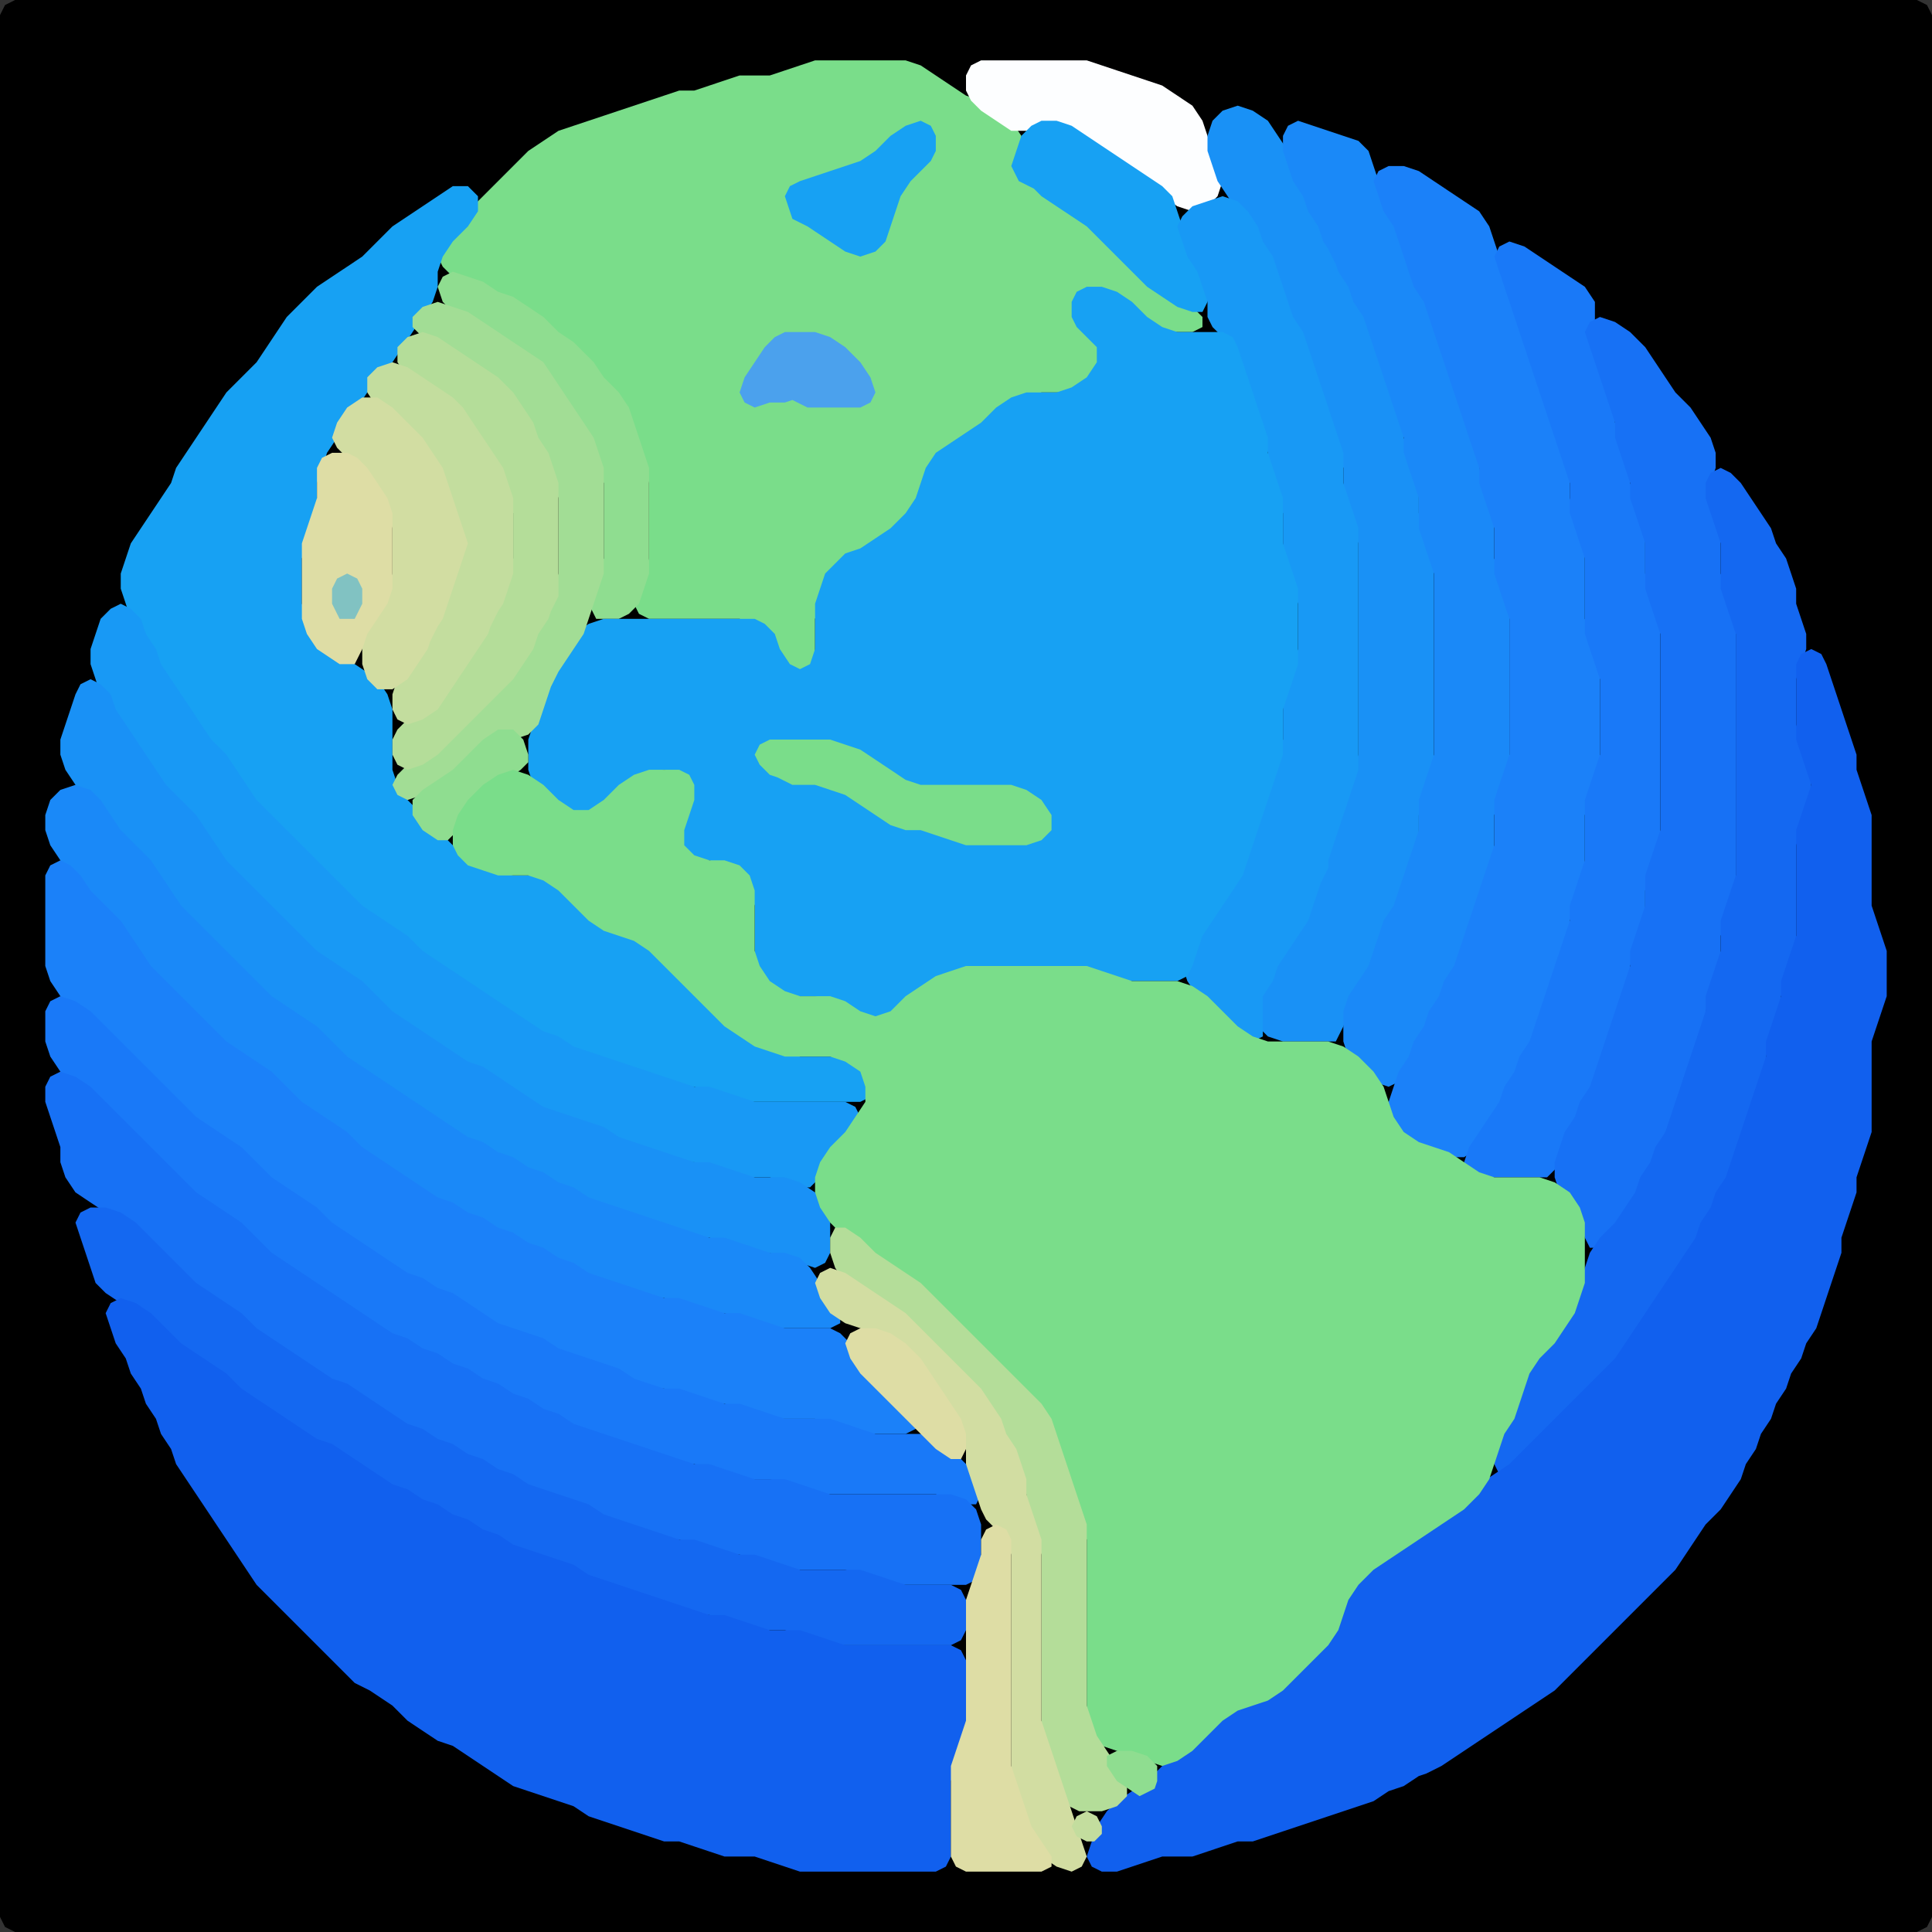 <?xml version="1.0" encoding="UTF-8" standalone="no"?>
<!DOCTYPE svg PUBLIC "-//W3C//DTD SVG 1.1//EN"
"http://www.w3.org/Graphics/SVG/1.1/DTD/svg11.dtd">
<svg width="128" height="128" xmlns="http://www.w3.org/2000/svg" version="1.1">
<rect width="100%" height="100%" fill="#333333" stroke="none"/>
<path d="M 26.5 128.0 L 27.0 128.0 L 28.0 128.0 L 29.0 128.0 L 30.0 128.0 L 31.0 128.0 L 32.0 128.0 L 33.0 128.0 L 34.0 128.0 L 35.0 128.0 L 36.0 128.0 L 37.0 128.0 L 38.0 128.0 L 39.0 128.0 L 40.0 128.0 L 41.0 128.0 L 42.0 128.0 L 43.0 128.0 L 44.0 128.0 L 45.0 128.0 L 46.0 128.0 L 47.0 128.0 L 48.0 128.0 L 49.0 128.0 L 50.0 128.0 L 51.0 128.0 L 52.0 128.0 L 53.0 128.0 L 54.0 128.0 L 55.0 128.0 L 56.0 128.0 L 57.0 128.0 L 58.0 128.0 L 59.0 128.0 L 60.0 128.0 L 61.0 128.0 L 62.0 128.0 L 63.0 128.0 L 64.0 128.0 L 65.0 128.0 L 66.0 128.0 L 67.0 128.0 L 68.0 128.0 L 69.0 128.0 L 70.0 128.0 L 71.0 128.0 L 72.0 128.0 L 73.0 128.0 L 74.0 128.0 L 75.0 128.0 L 76.0 128.0 L 77.0 128.0 L 78.0 128.0 L 79.0 128.0 L 80.0 128.0 L 81.0 128.0 L 82.0 128.0 L 83.0 128.0 L 84.0 128.0 L 85.0 128.0 L 86.0 128.0 L 87.0 128.0 L 88.0 128.0 L 89.0 128.0 L 90.0 128.0 L 91.0 128.0 L 92.0 128.0 L 93.0 128.0 L 94.0 128.0 L 95.0 128.0 L 96.0 128.0 L 97.0 128.0 L 98.0 128.0 L 99.0 128.0 L 100.0 128.0 L 101.0 128.0 L 102.0 128.0 L 103.0 128.0 L 104.0 128.0 L 105.0 128.0 L 106.0 128.0 L 107.0 128.0 L 108.0 128.0 L 109.0 128.0 L 110.0 128.0 L 111.0 128.0 L 112.0 128.0 L 113.0 128.0 L 114.0 128.0 L 115.0 128.0 L 116.0 128.0 L 117.0 128.0 L 118.0 128.0 L 119.0 128.0 L 120.0 128.0 L 121.0 128.0 L 122.0 128.0 L 123.0 128.0 L 124.0 128.0 L 125.0 128.0 L 126.0 128.0 L 127.0 128.0 L 127.667 127.667 L 128.0 127.0 L 128.0 126.0 L 128.0 125.0 L 128.0 124.0 L 128.0 123.0 L 128.0 122.0 L 128.0 121.0 L 128.0 120.0 L 128.0 119.0 L 128.0 118.0 L 128.0 117.0 L 128.0 116.0 L 128.0 115.0 L 128.0 114.0 L 128.0 113.0 L 128.0 112.0 L 128.0 111.0 L 128.0 110.0 L 128.0 109.0 L 128.0 108.0 L 128.0 107.0 L 128.0 106.0 L 128.0 105.0 L 128.0 104.0 L 128.0 103.0 L 128.0 102.0 L 128.0 101.0 L 128.0 100.0 L 128.0 99.0 L 128.0 98.0 L 128.0 97.0 L 128.0 96.0 L 128.0 95.0 L 128.0 94.0 L 128.0 93.0 L 128.0 92.0 L 128.0 91.0 L 128.0 90.0 L 128.0 89.0 L 128.0 88.0 L 128.0 87.0 L 128.0 86.0 L 128.0 85.0 L 128.0 84.0 L 128.0 83.0 L 128.0 82.0 L 128.0 81.0 L 128.0 80.0 L 128.0 79.0 L 128.0 78.0 L 128.0 77.0 L 128.0 76.0 L 128.0 75.0 L 128.0 74.0 L 128.0 73.0 L 128.0 72.0 L 128.0 71.0 L 128.0 70.0 L 128.0 69.0 L 128.0 68.0 L 128.0 67.0 L 128.0 66.0 L 128.0 65.0 L 128.0 64.0 L 128.0 63.0 L 128.0 62.0 L 128.0 61.0 L 128.0 60.0 L 128.0 59.0 L 128.0 58.0 L 128.0 57.0 L 128.0 56.0 L 128.0 55.0 L 128.0 54.0 L 128.0 53.0 L 128.0 52.0 L 128.0 51.0 L 128.0 50.0 L 128.0 49.0 L 128.0 48.0 L 128.0 47.0 L 128.0 46.0 L 128.0 45.0 L 128.0 44.0 L 128.0 43.0 L 128.0 42.0 L 128.0 41.0 L 128.0 40.0 L 128.0 39.0 L 128.0 38.0 L 128.0 37.0 L 128.0 36.0 L 128.0 35.0 L 128.0 34.0 L 128.0 33.0 L 128.0 32.0 L 128.0 31.0 L 128.0 30.0 L 128.0 29.0 L 128.0 28.0 L 128.0 27.0 L 128.0 26.0 L 128.0 25.0 L 128.0 24.0 L 128.0 23.0 L 128.0 22.0 L 128.0 21.0 L 128.0 20.0 L 128.0 19.0 L 128.0 18.0 L 128.0 17.0 L 128.0 16.0 L 128.0 15.0 L 128.0 14.0 L 128.0 13.0 L 128.0 12.0 L 128.0 11.0 L 128.0 10.0 L 128.0 9.0 L 128.0 8.0 L 128.0 7.0 L 128.0 6.0 L 128.0 5.0 L 128.0 4.0 L 128.0 3.0 L 128.0 2.0 L 128.0 1.0 L 127.667 0.333 L 127.0 0.0 L 126.0 0.0 L 125.0 0.0 L 124.0 0.0 L 123.0 0.0 L 122.0 0.0 L 121.0 0.0 L 120.0 0.0 L 119.0 0.0 L 118.0 0.0 L 117.0 0.0 L 116.0 0.0 L 115.0 0.0 L 114.0 0.0 L 113.0 0.0 L 112.0 0.0 L 111.0 0.0 L 110.0 0.0 L 109.0 0.0 L 108.0 0.0 L 107.0 0.0 L 106.0 0.0 L 105.0 0.0 L 104.0 0.0 L 103.0 0.0 L 102.0 0.0 L 101.0 0.0 L 100.0 0.0 L 99.0 0.0 L 98.0 0.0 L 97.0 0.0 L 96.0 0.0 L 95.0 0.0 L 94.0 0.0 L 93.0 0.0 L 92.0 0.0 L 91.0 0.0 L 90.0 0.0 L 89.0 0.0 L 88.0 0.0 L 87.0 0.0 L 86.0 0.0 L 85.0 0.0 L 84.0 0.0 L 83.0 0.0 L 82.0 0.0 L 81.0 0.0 L 80.0 0.0 L 79.0 0.0 L 78.0 0.0 L 77.0 0.0 L 76.0 0.0 L 75.0 0.0 L 74.0 0.0 L 73.0 0.0 L 72.0 0.0 L 71.0 0.0 L 70.0 0.0 L 69.0 0.0 L 68.0 0.0 L 67.0 0.0 L 66.0 0.0 L 65.0 0.0 L 64.0 0.0 L 63.0 0.0 L 62.0 0.0 L 61.0 0.0 L 60.0 0.0 L 59.0 0.0 L 58.0 0.0 L 57.0 0.0 L 56.0 0.0 L 55.0 0.0 L 54.0 0.0 L 53.0 0.0 L 52.0 0.0 L 51.0 0.0 L 50.0 0.0 L 49.0 0.0 L 48.0 0.0 L 47.0 0.0 L 46.0 0.0 L 45.0 0.0 L 44.0 0.0 L 43.0 0.0 L 42.0 0.0 L 41.0 0.0 L 40.0 0.0 L 39.0 0.0 L 38.0 0.0 L 37.0 0.0 L 36.0 0.0 L 35.0 0.0 L 34.0 0.0 L 33.0 0.0 L 32.0 0.0 L 31.0 0.0 L 30.0 0.0 L 29.0 0.0 L 28.0 0.0 L 27.0 0.0 L 26.0 0.0 L 25.0 0.0 L 24.0 0.0 L 23.0 0.0 L 22.0 0.0 L 21.0 0.0 L 20.0 0.0 L 19.0 0.0 L 18.0 0.0 L 17.0 0.0 L 16.0 0.0 L 15.0 0.0 L 14.0 0.0 L 13.0 0.0 L 12.0 0.0 L 11.0 0.0 L 10.0 0.0 L 9.0 0.0 L 8.0 0.0 L 7.0 0.0 L 6.0 0.0 L 5.0 0.0 L 4.0 0.0 L 3.0 0.0 L 2.0 0.0 L 1.0 0.0 L 0.333 0.333 L 0.0 1.0 L 0.0 2.0 L 0.0 3.0 L 0.0 4.0 L 0.0 5.0 L 0.0 6.0 L 0.0 7.0 L 0.0 8.0 L 0.0 9.0 L 0.0 10.0 L 0.0 11.0 L 0.0 12.0 L 0.0 13.0 L 0.0 14.0 L 0.0 15.0 L 0.0 16.0 L 0.0 17.0 L 0.0 18.0 L 0.0 19.0 L 0.0 20.0 L 0.0 21.0 L 0.0 22.0 L 0.0 23.0 L 0.0 24.0 L 0.0 25.0 L 0.0 26.0 L 0.0 27.0 L 0.0 28.0 L 0.0 29.0 L 0.0 30.0 L 0.0 31.0 L 0.0 32.0 L 0.0 33.0 L 0.0 34.0 L 0.0 35.0 L 0.0 36.0 L 0.0 37.0 L 0.0 38.0 L 0.0 39.0 L 0.0 40.0 L 0.0 41.0 L 0.0 42.0 L 0.0 43.0 L 0.0 44.0 L 0.0 45.0 L 0.0 46.0 L 0.0 47.0 L 0.0 48.0 L 0.0 49.0 L 0.0 50.0 L 0.0 51.0 L 0.0 52.0 L 0.0 53.0 L 0.0 54.0 L 0.0 55.0 L 0.0 56.0 L 0.0 57.0 L 0.0 58.0 L 0.0 59.0 L 0.0 60.0 L 0.0 61.0 L 0.0 62.0 L 0.0 63.0 L 0.0 64.0 L 0.0 65.0 L 0.0 66.0 L 0.0 67.0 L 0.0 68.0 L 0.0 69.0 L 0.0 70.0 L 0.0 71.0 L 0.0 72.0 L 0.0 73.0 L 0.0 74.0 L 0.0 75.0 L 0.0 76.0 L 0.0 77.0 L 0.0 78.0 L 0.0 79.0 L 0.0 80.0 L 0.0 81.0 L 0.0 82.0 L 0.0 83.0 L 0.0 84.0 L 0.0 85.0 L 0.0 86.0 L 0.0 87.0 L 0.0 88.0 L 0.0 89.0 L 0.0 90.0 L 0.0 91.0 L 0.0 92.0 L 0.0 93.0 L 0.0 94.0 L 0.0 95.0 L 0.0 96.0 L 0.0 97.0 L 0.0 98.0 L 0.0 99.0 L 0.0 100.0 L 0.0 101.0 L 0.0 102.0 L 0.0 103.0 L 0.0 104.0 L 0.0 105.0 L 0.0 106.0 L 0.0 107.0 L 0.0 108.0 L 0.0 109.0 L 0.0 110.0 L 0.0 111.0 L 0.0 112.0 L 0.0 113.0 L 0.0 114.0 L 0.0 115.0 L 0.0 116.0 L 0.0 117.0 L 0.0 118.0 L 0.0 119.0 L 0.0 120.0 L 0.0 121.0 L 0.0 122.0 L 0.0 123.0 L 0.0 124.0 L 0.0 125.0 L 0.0 126.0 L 0.0 127.0 L 0.333 127.667 L 1.0 128.0 L 2.0 128.0 L 3.0 128.0 L 4.0 128.0 L 5.0 128.0 L 6.0 128.0 L 7.0 128.0 L 8.0 128.0 L 9.0 128.0 L 10.0 128.0 L 11.0 128.0 L 12.0 128.0 L 13.0 128.0 L 14.0 128.0 L 15.0 128.0 L 16.0 128.0 L 17.0 128.0 L 18.0 128.0 L 19.0 128.0 L 20.0 128.0 L 21.0 128.0 L 22.0 128.0 L 23.0 128.0 L 24.0 128.0 L 25.0 128.0 L 25.5 128.0 Z" stroke="none" fill="rgb(0,0,0)" />
<path d="M 53.5 46.0 L 53.667 45.667 L 54.0 45.0 L 54.0 44.0 L 54.0 43.0 L 54.0 42.0 L 54.0 41.0 L 54.333 40.0 L 54.667 39.0 L 55.333 38.0 L 56.0 37.333 L 57.0 36.667 L 58.0 36.333 L 59.0 35.667 L 60.0 35.0 L 60.667 34.0 L 61.0 33.0 L 61.333 32.0 L 62.0 31.0 L 63.0 30.0 L 64.0 29.333 L 65.0 28.667 L 66.0 28.0 L 67.0 27.0 L 68.0 26.333 L 69.0 26.0 L 70.0 26.0 L 71.0 26.0 L 72.0 25.667 L 73.0 25.0 L 73.667 24.0 L 73.667 23.0 L 73.0 22.333 L 72.0 21.667 L 71.333 21.0 L 71.333 20.0 L 72.0 19.333 L 73.0 19.333 L 74.0 20.0 L 75.0 21.0 L 76.0 21.667 L 77.0 22.0 L 78.0 22.0 L 79.0 22.0 L 79.667 21.667 L 79.667 21.0 L 79.0 20.333 L 78.0 19.667 L 77.0 19.0 L 76.0 18.0 L 75.0 17.0 L 74.0 16.0 L 73.0 15.0 L 72.0 14.333 L 71.0 13.667 L 70.0 13.0 L 69.0 12.333 L 68.0 11.667 L 67.667 11.0 L 67.667 10.0 L 67.667 9.0 L 67.0 8.0 L 66.0 7.333 L 65.0 6.667 L 64.0 6.333 L 63.0 5.667 L 62.0 5.0 L 61.0 4.333 L 60.0 4.0 L 59.0 4.0 L 58.0 4.0 L 57.0 4.0 L 56.0 4.0 L 55.0 4.0 L 54.0 4.0 L 53.0 4.333 L 52.0 4.667 L 51.0 5.0 L 50.0 5.0 L 49.0 5.0 L 48.0 5.333 L 47.0 5.667 L 46.0 6.0 L 45.0 6.0 L 44.0 6.333 L 43.0 6.667 L 42.0 7.0 L 41.0 7.333 L 40.0 7.667 L 39.0 8.0 L 38.0 8.333 L 37.0 8.667 L 36.0 9.333 L 35.0 10.0 L 34.0 11.0 L 33.0 12.0 L 32.0 13.0 L 31.0 14.0 L 30.0 15.0 L 29.333 16.0 L 29.0 17.0 L 29.333 17.667 L 30.0 18.333 L 31.0 18.667 L 32.0 19.333 L 33.0 19.667 L 34.0 20.333 L 35.0 21.0 L 36.0 22.0 L 37.0 22.667 L 38.0 23.333 L 38.667 24.0 L 39.333 25.0 L 40.0 26.0 L 41.0 27.0 L 41.667 28.0 L 42.0 29.0 L 42.333 30.0 L 42.667 31.0 L 43.0 32.0 L 43.0 33.0 L 43.0 34.0 L 43.0 35.0 L 43.0 36.0 L 43.0 37.0 L 42.667 38.0 L 42.333 39.0 L 42.0 40.0 L 42.333 40.667 L 43.0 41.0 L 44.0 41.0 L 45.0 41.0 L 46.0 41.0 L 47.0 41.0 L 48.0 41.0 L 49.0 41.0 L 50.0 41.333 L 50.667 42.0 L 51.333 43.0 L 51.667 44.0 L 52.333 45.0 L 52.5 45.5 Z" stroke="none" fill="rgb(122,221,138)" />
<path d="M 72.5 10.0 L 73.0 10.333 L 74.0 11.0 L 75.0 11.667 L 76.0 12.333 L 77.0 13.0 L 78.0 13.667 L 79.0 14.0 L 80.0 13.667 L 80.667 13.0 L 81.0 12.0 L 80.667 11.0 L 80.333 10.0 L 80.0 9.0 L 79.667 8.0 L 79.0 7.0 L 78.0 6.333 L 77.0 5.667 L 76.0 5.333 L 75.0 5.0 L 74.0 4.667 L 73.0 4.333 L 72.0 4.0 L 71.0 4.0 L 70.0 4.0 L 69.0 4.0 L 68.0 4.0 L 67.0 4.0 L 66.0 4.0 L 65.0 4.0 L 64.333 4.333 L 64.0 5.0 L 64.0 6.0 L 64.333 6.667 L 65.0 7.333 L 66.0 8.0 L 67.0 8.667 L 68.0 8.667 L 69.0 8.333 L 70.0 8.333 L 71.0 9.0 L 71.5 9.5 Z" stroke="none" fill="rgb(253,254,255)" />
<path d="M 88.5 69.0 L 88.667 68.667 L 89.0 68.0 L 89.333 67.0 L 90.0 66.0 L 90.667 65.0 L 91.0 64.0 L 91.333 63.0 L 91.667 62.0 L 92.333 61.0 L 92.667 60.0 L 93.0 59.0 L 93.333 58.0 L 93.667 57.0 L 94.0 56.0 L 94.0 55.0 L 94.0 54.0 L 94.333 53.0 L 94.667 52.0 L 95.0 51.0 L 95.0 50.0 L 95.0 49.0 L 95.0 48.0 L 95.0 47.0 L 95.0 46.0 L 95.0 45.0 L 95.0 44.0 L 95.0 43.0 L 95.0 42.0 L 95.0 41.0 L 95.0 40.0 L 95.0 39.0 L 95.0 38.0 L 95.0 37.0 L 94.667 36.0 L 94.333 35.0 L 94.0 34.0 L 94.0 33.0 L 94.0 32.0 L 93.667 31.0 L 93.333 30.0 L 93.0 29.0 L 93.0 28.0 L 92.667 27.0 L 92.333 26.0 L 92.0 25.0 L 91.667 24.0 L 91.333 23.0 L 91.0 22.0 L 90.667 21.0 L 90.333 20.0 L 89.667 19.0 L 89.333 18.0 L 88.667 17.0 L 88.333 16.0 L 87.667 15.0 L 87.333 14.0 L 86.667 13.0 L 86.333 12.0 L 85.667 11.0 L 85.333 10.0 L 84.667 9.0 L 84.0 8.0 L 83.0 7.333 L 82.0 7.0 L 81.0 7.333 L 80.333 8.0 L 80.0 9.0 L 80.0 10.0 L 80.333 11.0 L 80.667 12.0 L 81.333 13.0 L 82.0 14.0 L 82.667 15.0 L 83.333 16.0 L 83.667 17.0 L 84.333 18.0 L 84.667 19.0 L 85.0 20.0 L 85.333 21.0 L 85.667 22.0 L 86.333 23.0 L 86.667 24.0 L 87.0 25.0 L 87.333 26.0 L 87.667 27.0 L 88.0 28.0 L 88.333 29.0 L 88.667 30.0 L 89.0 31.0 L 89.0 32.0 L 89.0 33.0 L 89.333 34.0 L 89.667 35.0 L 90.0 36.0 L 90.0 37.0 L 90.0 38.0 L 90.0 39.0 L 90.0 40.0 L 90.0 41.0 L 90.0 42.0 L 90.0 43.0 L 90.0 44.0 L 90.0 45.0 L 90.0 46.0 L 90.0 47.0 L 90.0 48.0 L 90.0 49.0 L 90.0 50.0 L 89.667 51.0 L 89.333 52.0 L 89.0 53.0 L 88.667 54.0 L 88.333 55.0 L 88.0 56.0 L 87.667 57.0 L 87.333 58.0 L 87.0 59.0 L 86.667 60.0 L 86.0 61.0 L 85.333 62.0 L 84.667 63.0 L 84.333 64.0 L 83.667 65.0 L 83.333 66.0 L 83.0 67.0 L 83.333 68.0 L 84.0 68.667 L 85.0 69.0 L 86.0 69.0 L 87.0 69.0 L 87.5 69.0 Z" stroke="none" fill="rgb(25,145,246)" />
<path d="M 53.5 15.0 L 54.0 15.333 L 55.0 16.0 L 56.0 16.667 L 57.0 17.0 L 58.0 16.667 L 58.667 16.0 L 59.0 15.0 L 59.333 14.0 L 59.667 13.0 L 60.333 12.0 L 61.0 11.333 L 61.667 10.667 L 62.0 10.0 L 62.0 9.0 L 61.667 8.333 L 61.0 8.0 L 60.0 8.333 L 59.0 9.0 L 58.0 10.0 L 57.0 10.667 L 56.0 11.0 L 55.0 11.333 L 54.0 11.667 L 53.0 12.0 L 52.333 12.333 L 52.0 13.0 L 52.333 14.0 L 52.5 14.5 Z" stroke="none" fill="rgb(23,161,243)" />
<path d="M 68.5 12.5 L 69.0 13.0 L 70.0 13.667 L 71.0 14.333 L 72.0 15.0 L 73.0 16.0 L 74.0 17.0 L 75.0 18.0 L 76.0 19.0 L 77.0 19.667 L 78.0 20.333 L 79.0 20.667 L 79.667 20.667 L 80.0 20.0 L 80.0 19.0 L 79.667 18.0 L 79.333 17.0 L 78.667 16.0 L 78.333 15.0 L 78.0 14.0 L 77.667 13.0 L 77.0 12.333 L 76.0 11.667 L 75.0 11.0 L 74.0 10.333 L 73.0 9.667 L 72.0 9.0 L 71.0 8.333 L 70.0 8.0 L 69.0 8.0 L 68.333 8.333 L 67.667 9.0 L 67.333 10.0 L 67.0 11.0 L 67.333 11.667 L 67.5 12.0 Z" stroke="none" fill="rgb(23,161,243)" />
<path d="M 88.5 17.5 L 88.667 18.0 L 89.333 19.0 L 89.667 20.0 L 90.333 21.0 L 90.667 22.0 L 91.0 23.0 L 91.333 24.0 L 91.667 25.0 L 92.0 26.0 L 92.333 27.0 L 92.667 28.0 L 93.0 29.0 L 93.0 30.0 L 93.333 31.0 L 93.667 32.0 L 94.0 33.0 L 94.0 34.0 L 94.0 35.0 L 94.333 36.0 L 94.667 37.0 L 95.0 38.0 L 95.0 39.0 L 95.0 40.0 L 95.0 41.0 L 95.0 42.0 L 95.0 43.0 L 95.0 44.0 L 95.0 45.0 L 95.0 46.0 L 95.0 47.0 L 95.0 48.0 L 95.0 49.0 L 95.0 50.0 L 94.667 51.0 L 94.333 52.0 L 94.0 53.0 L 94.0 54.0 L 94.0 55.0 L 93.667 56.0 L 93.333 57.0 L 93.0 58.0 L 92.667 59.0 L 92.333 60.0 L 91.667 61.0 L 91.333 62.0 L 91.0 63.0 L 90.667 64.0 L 90.0 65.0 L 89.333 66.0 L 89.0 67.0 L 89.0 68.0 L 89.0 69.0 L 89.333 70.0 L 90.0 71.0 L 91.0 71.667 L 92.0 72.0 L 92.667 71.667 L 93.333 71.0 L 93.667 70.0 L 94.333 69.0 L 94.667 68.0 L 95.333 67.0 L 95.667 66.0 L 96.333 65.0 L 96.667 64.0 L 97.0 63.0 L 97.333 62.0 L 97.667 61.0 L 98.0 60.0 L 98.333 59.0 L 98.667 58.0 L 99.0 57.0 L 99.0 56.0 L 99.0 55.0 L 99.0 54.0 L 99.333 53.0 L 99.667 52.0 L 100.0 51.0 L 100.0 50.0 L 100.0 49.0 L 100.0 48.0 L 100.0 47.0 L 100.0 46.0 L 100.0 45.0 L 100.0 44.0 L 100.0 43.0 L 100.0 42.0 L 100.0 41.0 L 100.0 40.0 L 99.667 39.0 L 99.333 38.0 L 99.0 37.0 L 99.0 36.0 L 99.0 35.0 L 99.0 34.0 L 98.667 33.0 L 98.333 32.0 L 98.0 31.0 L 98.0 30.0 L 97.667 29.0 L 97.333 28.0 L 97.0 27.0 L 96.667 26.0 L 96.333 25.0 L 96.0 24.0 L 95.667 23.0 L 95.333 22.0 L 95.0 21.0 L 94.667 20.0 L 94.333 19.0 L 93.667 18.0 L 93.333 17.0 L 93.0 16.0 L 92.667 15.0 L 92.333 14.0 L 91.667 13.0 L 91.333 12.0 L 91.0 11.0 L 90.667 10.0 L 90.0 9.333 L 89.0 9.0 L 88.0 8.667 L 87.0 8.333 L 86.0 8.0 L 85.333 8.333 L 85.0 9.0 L 85.0 10.0 L 85.333 11.0 L 85.667 12.0 L 86.333 13.0 L 86.667 14.0 L 87.333 15.0 L 87.667 16.0 L 88.0 16.5 Z" stroke="none" fill="rgb(26,137,248)" />
<path d="M 105.0 58.5 L 105.0 58.0 L 105.0 57.0 L 105.0 56.0 L 105.0 55.0 L 105.0 54.0 L 105.333 53.0 L 105.667 52.0 L 106.0 51.0 L 106.0 50.0 L 106.0 49.0 L 106.0 48.0 L 106.0 47.0 L 106.0 46.0 L 106.0 45.0 L 106.0 44.0 L 105.667 43.0 L 105.333 42.0 L 105.0 41.0 L 105.0 40.0 L 105.0 39.0 L 105.0 38.0 L 105.0 37.0 L 105.0 36.0 L 104.667 35.0 L 104.333 34.0 L 104.0 33.0 L 104.0 32.0 L 104.0 31.0 L 103.667 30.0 L 103.333 29.0 L 103.0 28.0 L 102.667 27.0 L 102.333 26.0 L 102.0 25.0 L 101.667 24.0 L 101.333 23.0 L 101.0 22.0 L 100.667 21.0 L 100.333 20.0 L 100.0 19.0 L 99.667 18.0 L 99.333 17.0 L 99.0 16.0 L 98.667 15.0 L 98.0 14.0 L 97.0 13.333 L 96.0 12.667 L 95.0 12.0 L 94.0 11.333 L 93.0 11.0 L 92.0 11.0 L 91.333 11.333 L 91.0 12.0 L 91.333 13.0 L 91.667 14.0 L 92.333 15.0 L 92.667 16.0 L 93.0 17.0 L 93.333 18.0 L 93.667 19.0 L 94.333 20.0 L 94.667 21.0 L 95.0 22.0 L 95.333 23.0 L 95.667 24.0 L 96.0 25.0 L 96.333 26.0 L 96.667 27.0 L 97.0 28.0 L 97.333 29.0 L 97.667 30.0 L 98.0 31.0 L 98.0 32.0 L 98.333 33.0 L 98.667 34.0 L 99.0 35.0 L 99.0 36.0 L 99.0 37.0 L 99.0 38.0 L 99.333 39.0 L 99.667 40.0 L 100.0 41.0 L 100.0 42.0 L 100.0 43.0 L 100.0 44.0 L 100.0 45.0 L 100.0 46.0 L 100.0 47.0 L 100.0 48.0 L 100.0 49.0 L 100.0 50.0 L 99.667 51.0 L 99.333 52.0 L 99.0 53.0 L 99.0 54.0 L 99.0 55.0 L 99.0 56.0 L 98.667 57.0 L 98.333 58.0 L 98.0 59.0 L 97.667 60.0 L 97.333 61.0 L 97.0 62.0 L 96.667 63.0 L 96.333 64.0 L 95.667 65.0 L 95.333 66.0 L 94.667 67.0 L 94.333 68.0 L 93.667 69.0 L 93.333 70.0 L 92.667 71.0 L 92.333 72.0 L 92.0 73.0 L 92.0 74.0 L 92.333 75.0 L 93.0 75.667 L 94.0 76.0 L 95.0 76.333 L 96.0 76.667 L 97.0 76.667 L 98.0 76.0 L 98.667 75.0 L 99.333 74.0 L 99.667 73.0 L 100.333 72.0 L 100.667 71.0 L 101.333 70.0 L 101.667 69.0 L 102.0 68.0 L 102.333 67.0 L 102.667 66.0 L 103.0 65.0 L 103.333 64.0 L 103.667 63.0 L 104.0 62.0 L 104.0 61.0 L 104.333 60.0 L 104.5 59.5 Z" stroke="none" fill="rgb(27,129,249)" />
<path d="M 21.5 58.5 L 22.0 59.0 L 23.0 60.0 L 24.0 60.667 L 25.0 61.333 L 26.0 62.0 L 27.0 63.0 L 28.0 63.667 L 29.0 64.333 L 30.0 65.0 L 31.0 65.667 L 32.0 66.333 L 33.0 67.0 L 34.0 67.667 L 35.0 68.333 L 36.0 68.667 L 37.0 69.333 L 38.0 69.667 L 39.0 70.0 L 40.0 70.333 L 41.0 70.667 L 42.0 71.0 L 43.0 71.333 L 44.0 71.667 L 45.0 72.0 L 46.0 72.0 L 47.0 72.333 L 48.0 72.667 L 49.0 73.0 L 50.0 73.0 L 51.0 73.0 L 52.0 73.0 L 53.0 73.0 L 54.0 73.0 L 55.0 73.0 L 56.0 73.0 L 57.0 73.0 L 57.667 72.667 L 58.0 72.0 L 57.667 71.0 L 57.0 70.333 L 56.0 70.0 L 55.0 70.0 L 54.0 70.0 L 53.0 70.0 L 52.0 69.667 L 51.0 69.333 L 50.0 68.667 L 49.0 68.0 L 48.0 67.0 L 47.0 66.0 L 46.0 65.0 L 45.0 64.0 L 44.0 63.0 L 43.0 62.333 L 42.0 62.0 L 41.0 61.667 L 40.0 61.0 L 39.0 60.0 L 38.0 59.0 L 37.0 58.333 L 36.0 58.0 L 35.0 58.0 L 34.0 58.0 L 33.0 57.667 L 32.0 57.333 L 31.0 56.667 L 30.0 56.0 L 29.0 55.0 L 28.0 54.0 L 27.0 53.0 L 26.333 52.0 L 26.0 51.0 L 26.0 50.0 L 26.0 49.0 L 26.0 48.0 L 26.0 47.0 L 25.667 46.0 L 25.0 45.0 L 24.0 44.333 L 23.0 43.667 L 22.0 43.0 L 21.0 42.0 L 20.333 41.0 L 20.0 40.0 L 20.0 39.0 L 20.0 38.0 L 20.0 37.0 L 20.333 36.0 L 20.667 35.0 L 21.0 34.0 L 21.0 33.0 L 21.0 32.0 L 21.333 31.0 L 21.667 30.0 L 22.333 29.0 L 23.0 28.0 L 23.667 27.0 L 24.333 26.0 L 25.0 25.0 L 26.0 24.0 L 26.667 23.0 L 27.333 22.0 L 28.0 21.0 L 28.667 20.0 L 29.0 19.0 L 29.0 18.0 L 29.333 17.0 L 30.0 16.0 L 31.0 15.0 L 31.667 14.0 L 31.667 13.0 L 31.0 12.333 L 30.0 12.333 L 29.0 13.0 L 28.0 13.667 L 27.0 14.333 L 26.0 15.0 L 25.0 16.0 L 24.0 17.0 L 23.0 17.667 L 22.0 18.333 L 21.0 19.0 L 20.0 20.0 L 19.0 21.0 L 18.333 22.0 L 17.667 23.0 L 17.0 24.0 L 16.0 25.0 L 15.0 26.0 L 14.333 27.0 L 13.667 28.0 L 13.0 29.0 L 12.333 30.0 L 11.667 31.0 L 11.333 32.0 L 10.667 33.0 L 10.0 34.0 L 9.333 35.0 L 8.667 36.0 L 8.333 37.0 L 8.0 38.0 L 8.0 39.0 L 8.333 40.0 L 8.667 41.0 L 9.333 42.0 L 9.667 43.0 L 10.333 44.0 L 10.667 45.0 L 11.333 46.0 L 12.0 47.0 L 12.667 48.0 L 13.333 49.0 L 14.0 50.0 L 15.0 51.0 L 15.667 52.0 L 16.333 53.0 L 17.0 54.0 L 18.0 55.0 L 19.0 56.0 L 20.0 57.0 L 20.5 57.5 Z" stroke="none" fill="rgb(23,161,243)" />
<path d="M 88.0 57.5 L 88.0 57.0 L 88.333 56.0 L 88.667 55.0 L 89.0 54.0 L 89.333 53.0 L 89.667 52.0 L 90.0 51.0 L 90.0 50.0 L 90.0 49.0 L 90.0 48.0 L 90.0 47.0 L 90.0 46.0 L 90.0 45.0 L 90.0 44.0 L 90.0 43.0 L 90.0 42.0 L 90.0 41.0 L 90.0 40.0 L 90.0 39.0 L 90.0 38.0 L 90.0 37.0 L 90.0 36.0 L 90.0 35.0 L 89.667 34.0 L 89.333 33.0 L 89.0 32.0 L 89.0 31.0 L 89.0 30.0 L 88.667 29.0 L 88.333 28.0 L 88.0 27.0 L 87.667 26.0 L 87.333 25.0 L 87.0 24.0 L 86.667 23.0 L 86.333 22.0 L 85.667 21.0 L 85.333 20.0 L 85.0 19.0 L 84.667 18.0 L 84.333 17.0 L 83.667 16.0 L 83.333 15.0 L 82.667 14.0 L 82.0 13.333 L 81.0 13.0 L 80.0 13.333 L 79.0 13.667 L 78.333 14.333 L 78.0 15.0 L 78.333 16.0 L 78.667 17.0 L 79.333 18.0 L 79.667 19.0 L 80.0 20.0 L 80.0 21.0 L 80.333 21.667 L 81.0 22.333 L 81.667 23.0 L 82.0 24.0 L 82.333 25.0 L 82.667 26.0 L 83.0 27.0 L 83.333 28.0 L 83.667 29.0 L 84.0 30.0 L 84.0 31.0 L 84.333 32.0 L 84.667 33.0 L 85.0 34.0 L 85.0 35.0 L 85.0 36.0 L 85.0 37.0 L 85.333 38.0 L 85.667 39.0 L 86.0 40.0 L 86.0 41.0 L 86.0 42.0 L 86.0 43.0 L 85.667 44.0 L 85.333 45.0 L 85.0 46.0 L 85.0 47.0 L 85.0 48.0 L 85.0 49.0 L 84.667 50.0 L 84.333 51.0 L 84.0 52.0 L 83.667 53.0 L 83.333 54.0 L 83.0 55.0 L 82.667 56.0 L 82.333 57.0 L 81.667 58.0 L 81.0 59.0 L 80.333 60.0 L 79.667 61.0 L 79.0 62.0 L 78.333 63.0 L 78.333 64.0 L 78.667 65.0 L 79.333 66.0 L 80.0 67.0 L 81.0 68.0 L 82.0 68.667 L 83.0 69.0 L 83.667 68.667 L 83.667 68.0 L 83.667 67.0 L 83.667 66.0 L 84.333 65.0 L 84.667 64.0 L 85.333 63.0 L 86.0 62.0 L 86.667 61.0 L 87.0 60.0 L 87.333 59.0 L 87.5 58.5 Z" stroke="none" fill="rgb(24,153,245)" />
<path d="M 103.0 77.5 L 103.333 77.0 L 103.667 76.0 L 104.333 75.0 L 104.667 74.0 L 105.333 73.0 L 105.667 72.0 L 106.0 71.0 L 106.333 70.0 L 106.667 69.0 L 107.0 68.0 L 107.333 67.0 L 107.667 66.0 L 108.0 65.0 L 108.0 64.0 L 108.333 63.0 L 108.667 62.0 L 109.0 61.0 L 109.0 60.0 L 109.0 59.0 L 109.333 58.0 L 109.667 57.0 L 110.0 56.0 L 110.0 55.0 L 110.0 54.0 L 110.0 53.0 L 110.0 52.0 L 110.0 51.0 L 110.0 50.0 L 110.0 49.0 L 110.0 48.0 L 110.0 47.0 L 110.0 46.0 L 110.0 45.0 L 110.0 44.0 L 110.0 43.0 L 110.0 42.0 L 110.0 41.0 L 109.667 40.0 L 109.333 39.0 L 109.0 38.0 L 109.0 37.0 L 109.0 36.0 L 109.0 35.0 L 108.667 34.0 L 108.333 33.0 L 108.0 32.0 L 108.0 31.0 L 107.667 30.0 L 107.333 29.0 L 107.0 28.0 L 107.0 27.0 L 106.667 26.0 L 106.333 25.0 L 106.0 24.0 L 105.667 23.0 L 105.667 22.0 L 105.667 21.0 L 105.667 20.0 L 105.0 19.0 L 104.0 18.333 L 103.0 17.667 L 102.0 17.0 L 101.0 16.333 L 100.0 16.0 L 99.333 16.333 L 99.0 17.0 L 99.333 18.0 L 99.667 19.0 L 100.0 20.0 L 100.333 21.0 L 100.667 22.0 L 101.0 23.0 L 101.333 24.0 L 101.667 25.0 L 102.0 26.0 L 102.333 27.0 L 102.667 28.0 L 103.0 29.0 L 103.333 30.0 L 103.667 31.0 L 104.0 32.0 L 104.0 33.0 L 104.0 34.0 L 104.333 35.0 L 104.667 36.0 L 105.0 37.0 L 105.0 38.0 L 105.0 39.0 L 105.0 40.0 L 105.0 41.0 L 105.0 42.0 L 105.333 43.0 L 105.667 44.0 L 106.0 45.0 L 106.0 46.0 L 106.0 47.0 L 106.0 48.0 L 106.0 49.0 L 106.0 50.0 L 105.667 51.0 L 105.333 52.0 L 105.0 53.0 L 105.0 54.0 L 105.0 55.0 L 105.0 56.0 L 105.0 57.0 L 104.667 58.0 L 104.333 59.0 L 104.0 60.0 L 104.0 61.0 L 103.667 62.0 L 103.333 63.0 L 103.0 64.0 L 102.667 65.0 L 102.333 66.0 L 102.0 67.0 L 101.667 68.0 L 101.333 69.0 L 100.667 70.0 L 100.333 71.0 L 99.667 72.0 L 99.333 73.0 L 98.667 74.0 L 98.0 75.0 L 97.333 76.0 L 97.0 77.0 L 97.333 77.667 L 98.0 78.0 L 99.0 78.0 L 100.0 78.0 L 101.0 78.0 L 102.0 78.0 L 102.5 78.0 Z" stroke="none" fill="rgb(25,121,248)" />
<path d="M 40.5 41.0 L 41.0 41.0 L 41.667 40.667 L 42.333 40.0 L 42.667 39.0 L 43.0 38.0 L 43.0 37.0 L 43.0 36.0 L 43.0 35.0 L 43.0 34.0 L 43.0 33.0 L 43.0 32.0 L 43.0 31.0 L 42.667 30.0 L 42.333 29.0 L 42.0 28.0 L 41.667 27.0 L 41.0 26.0 L 40.0 25.0 L 39.333 24.0 L 38.667 23.333 L 38.0 22.667 L 37.0 22.0 L 36.0 21.0 L 35.0 20.333 L 34.0 19.667 L 33.0 19.333 L 32.0 18.667 L 31.0 18.333 L 30.0 18.0 L 29.333 18.333 L 29.0 19.0 L 29.333 20.0 L 30.0 20.667 L 31.0 21.333 L 32.0 22.0 L 33.0 22.667 L 34.0 23.333 L 35.0 24.0 L 36.0 25.0 L 36.667 26.0 L 37.333 27.0 L 38.0 28.0 L 38.667 29.0 L 39.333 30.0 L 39.667 31.0 L 40.0 32.0 L 40.0 33.0 L 40.0 34.0 L 40.0 35.0 L 40.0 36.0 L 40.0 37.0 L 39.667 38.0 L 39.333 39.0 L 39.0 40.0 L 39.333 40.667 L 39.5 41.0 Z" stroke="none" fill="rgb(143,221,144)" />
<path d="M 59.5 67.5 L 60.0 67.0 L 61.0 66.0 L 62.0 65.333 L 63.0 64.667 L 64.0 64.333 L 65.0 64.0 L 66.0 64.0 L 67.0 64.0 L 68.0 64.0 L 69.0 64.0 L 70.0 64.0 L 71.0 64.0 L 72.0 64.333 L 73.0 64.667 L 74.0 65.0 L 75.0 65.0 L 76.0 65.0 L 77.0 65.0 L 78.0 65.0 L 78.667 64.667 L 79.0 64.0 L 79.333 63.0 L 79.667 62.0 L 80.333 61.0 L 81.0 60.0 L 81.667 59.0 L 82.333 58.0 L 82.667 57.0 L 83.0 56.0 L 83.333 55.0 L 83.667 54.0 L 84.0 53.0 L 84.333 52.0 L 84.667 51.0 L 85.0 50.0 L 85.0 49.0 L 85.0 48.0 L 85.0 47.0 L 85.333 46.0 L 85.667 45.0 L 86.0 44.0 L 86.0 43.0 L 86.0 42.0 L 86.0 41.0 L 86.0 40.0 L 86.0 39.0 L 85.667 38.0 L 85.333 37.0 L 85.0 36.0 L 85.0 35.0 L 85.0 34.0 L 85.0 33.0 L 84.667 32.0 L 84.333 31.0 L 84.0 30.0 L 84.0 29.0 L 83.667 28.0 L 83.333 27.0 L 83.0 26.0 L 82.667 25.0 L 82.333 24.0 L 82.0 23.0 L 81.667 22.333 L 81.0 22.0 L 80.0 22.0 L 79.0 22.0 L 78.0 22.0 L 77.0 21.667 L 76.0 21.0 L 75.0 20.0 L 74.0 19.333 L 73.0 19.0 L 72.0 19.0 L 71.333 19.333 L 71.0 20.0 L 71.0 21.0 L 71.333 21.667 L 72.0 22.333 L 72.667 23.0 L 72.667 24.0 L 72.0 25.0 L 71.0 25.667 L 70.0 26.0 L 69.0 26.0 L 68.0 26.0 L 67.0 26.333 L 66.0 27.0 L 65.0 28.0 L 64.0 28.667 L 63.0 29.333 L 62.0 30.0 L 61.333 31.0 L 61.0 32.0 L 60.667 33.0 L 60.0 34.0 L 59.0 35.0 L 58.0 35.667 L 57.0 36.333 L 56.0 36.667 L 55.333 37.333 L 54.667 38.0 L 54.333 39.0 L 54.0 40.0 L 54.0 41.0 L 54.0 42.0 L 54.0 43.0 L 53.667 44.0 L 53.0 44.333 L 52.333 44.0 L 51.667 43.0 L 51.333 42.0 L 50.667 41.333 L 50.0 41.0 L 49.0 41.0 L 48.0 41.0 L 47.0 41.0 L 46.0 41.0 L 45.0 41.0 L 44.0 41.0 L 43.0 41.0 L 42.0 41.0 L 41.0 41.0 L 40.0 41.0 L 39.0 41.333 L 38.0 42.0 L 37.333 43.0 L 36.667 44.0 L 36.333 45.0 L 36.0 46.0 L 35.667 47.0 L 35.333 48.0 L 35.0 49.0 L 35.0 50.0 L 35.0 51.0 L 35.333 52.0 L 36.0 53.0 L 37.0 53.667 L 38.0 54.0 L 39.0 54.0 L 40.0 53.667 L 41.0 53.0 L 42.0 52.0 L 43.0 51.333 L 44.0 51.0 L 45.0 51.333 L 45.667 52.0 L 45.667 53.0 L 45.333 54.0 L 45.0 55.0 L 45.0 56.0 L 45.333 56.667 L 46.0 57.0 L 47.0 57.0 L 48.0 57.333 L 49.0 58.0 L 49.667 59.0 L 50.0 60.0 L 50.0 61.0 L 50.0 62.0 L 50.0 63.0 L 50.0 64.0 L 50.333 65.0 L 51.0 65.667 L 52.0 66.0 L 53.0 66.0 L 54.0 66.0 L 55.0 66.333 L 56.0 67.0 L 57.0 67.667 L 58.0 68.0 L 58.5 68.0 Z" stroke="none" fill="rgb(23,161,243)" />
<path d="M 37.0 44.5 L 37.333 44.0 L 38.0 43.0 L 38.667 42.0 L 39.0 41.0 L 39.333 40.0 L 39.667 39.0 L 40.0 38.0 L 40.0 37.0 L 40.0 36.0 L 40.0 35.0 L 40.0 34.0 L 40.0 33.0 L 40.0 32.0 L 40.0 31.0 L 39.667 30.0 L 39.333 29.0 L 38.667 28.0 L 38.0 27.0 L 37.333 26.0 L 36.667 25.0 L 36.0 24.0 L 35.0 23.333 L 34.0 22.667 L 33.0 22.0 L 32.0 21.333 L 31.0 20.667 L 30.0 20.333 L 29.0 20.0 L 28.0 20.333 L 27.333 21.0 L 27.333 21.667 L 28.0 22.333 L 29.0 23.0 L 30.0 23.667 L 31.0 24.333 L 32.0 25.0 L 33.0 26.0 L 34.0 27.0 L 34.667 28.0 L 35.333 29.0 L 35.667 30.0 L 36.333 31.0 L 36.667 32.0 L 37.0 33.0 L 37.0 34.0 L 37.0 35.0 L 37.0 36.0 L 37.0 37.0 L 37.0 38.0 L 36.667 39.0 L 36.333 40.0 L 35.667 41.0 L 35.333 42.0 L 34.667 43.0 L 34.0 44.0 L 33.0 45.0 L 32.0 46.0 L 31.0 47.0 L 30.0 48.0 L 29.0 49.0 L 28.0 50.0 L 27.0 50.667 L 26.333 51.333 L 26.0 52.0 L 26.333 52.667 L 27.0 53.0 L 28.0 52.667 L 29.0 52.333 L 30.0 51.667 L 31.0 51.0 L 32.0 50.0 L 33.0 49.333 L 34.0 49.0 L 35.0 48.667 L 35.667 48.0 L 36.0 47.0 L 36.333 46.0 L 36.5 45.5 Z" stroke="none" fill="rgb(162,221,149)" />
<path d="M 110.0 76.5 L 110.333 76.0 L 110.667 75.0 L 111.0 74.0 L 111.333 73.0 L 111.667 72.0 L 112.0 71.0 L 112.333 70.0 L 112.667 69.0 L 113.0 68.0 L 113.0 67.0 L 113.333 66.0 L 113.667 65.0 L 114.0 64.0 L 114.0 63.0 L 114.0 62.0 L 114.333 61.0 L 114.667 60.0 L 115.0 59.0 L 115.0 58.0 L 115.0 57.0 L 115.0 56.0 L 115.0 55.0 L 115.0 54.0 L 115.0 53.0 L 115.0 52.0 L 115.0 51.0 L 115.0 50.0 L 115.0 49.0 L 115.0 48.0 L 115.0 47.0 L 115.0 46.0 L 115.0 45.0 L 115.0 44.0 L 115.0 43.0 L 115.0 42.0 L 115.0 41.0 L 114.667 40.0 L 114.333 39.0 L 114.0 38.0 L 114.0 37.0 L 114.0 36.0 L 114.0 35.0 L 113.667 34.0 L 113.333 33.0 L 113.333 32.0 L 113.667 31.0 L 113.667 30.0 L 113.333 29.0 L 112.667 28.0 L 112.0 27.0 L 111.0 26.0 L 110.333 25.0 L 109.667 24.0 L 109.0 23.0 L 108.0 22.0 L 107.0 21.333 L 106.0 21.0 L 105.333 21.333 L 105.0 22.0 L 105.333 23.0 L 105.667 24.0 L 106.0 25.0 L 106.333 26.0 L 106.667 27.0 L 107.0 28.0 L 107.0 29.0 L 107.333 30.0 L 107.667 31.0 L 108.0 32.0 L 108.0 33.0 L 108.333 34.0 L 108.667 35.0 L 109.0 36.0 L 109.0 37.0 L 109.0 38.0 L 109.0 39.0 L 109.333 40.0 L 109.667 41.0 L 110.0 42.0 L 110.0 43.0 L 110.0 44.0 L 110.0 45.0 L 110.0 46.0 L 110.0 47.0 L 110.0 48.0 L 110.0 49.0 L 110.0 50.0 L 110.0 51.0 L 110.0 52.0 L 110.0 53.0 L 110.0 54.0 L 110.0 55.0 L 109.667 56.0 L 109.333 57.0 L 109.0 58.0 L 109.0 59.0 L 109.0 60.0 L 108.667 61.0 L 108.333 62.0 L 108.0 63.0 L 108.0 64.0 L 107.667 65.0 L 107.333 66.0 L 107.0 67.0 L 106.667 68.0 L 106.333 69.0 L 106.0 70.0 L 105.667 71.0 L 105.333 72.0 L 104.667 73.0 L 104.333 74.0 L 103.667 75.0 L 103.333 76.0 L 103.0 77.0 L 103.0 78.0 L 103.333 79.0 L 104.0 80.0 L 104.667 81.0 L 105.0 82.0 L 105.333 82.667 L 106.0 82.667 L 107.0 82.0 L 107.667 81.0 L 108.333 80.0 L 108.667 79.0 L 109.333 78.0 L 109.5 77.5 Z" stroke="none" fill="rgb(23,113,245)" />
<path d="M 37.0 39.5 L 37.0 39.0 L 37.0 38.0 L 37.0 37.0 L 37.0 36.0 L 37.0 35.0 L 37.0 34.0 L 37.0 33.0 L 37.0 32.0 L 36.667 31.0 L 36.333 30.0 L 35.667 29.0 L 35.333 28.0 L 34.667 27.0 L 34.0 26.0 L 33.0 25.0 L 32.0 24.333 L 31.0 23.667 L 30.0 23.0 L 29.0 22.333 L 28.0 22.0 L 27.0 22.333 L 26.333 23.0 L 26.333 24.0 L 27.0 25.0 L 28.0 25.667 L 29.0 26.333 L 30.0 27.0 L 30.667 28.0 L 31.333 29.0 L 32.0 30.0 L 32.667 31.0 L 33.333 32.0 L 33.667 33.0 L 34.0 34.0 L 34.0 35.0 L 34.0 36.0 L 34.0 37.0 L 33.667 38.0 L 33.333 39.0 L 32.667 40.0 L 32.333 41.0 L 31.667 42.0 L 31.0 43.0 L 30.333 44.0 L 29.667 45.0 L 29.0 46.0 L 28.0 47.0 L 27.0 47.667 L 26.333 48.333 L 26.0 49.0 L 26.0 50.0 L 26.333 50.667 L 27.0 51.0 L 28.0 50.667 L 29.0 50.0 L 30.0 49.0 L 31.0 48.0 L 32.0 47.0 L 33.0 46.0 L 34.0 45.0 L 34.667 44.0 L 35.333 43.0 L 35.667 42.0 L 36.333 41.0 L 36.5 40.5 Z" stroke="none" fill="rgb(180,221,153)" />
<path d="M 53.5 27.0 L 54.0 27.0 L 55.0 27.0 L 56.0 27.0 L 57.0 27.0 L 57.667 26.667 L 58.0 26.0 L 57.667 25.0 L 57.0 24.0 L 56.0 23.0 L 55.0 22.333 L 54.0 22.0 L 53.0 22.0 L 52.0 22.0 L 51.333 22.333 L 50.667 23.0 L 50.0 24.0 L 49.333 25.0 L 49.0 26.0 L 49.333 26.667 L 50.0 27.0 L 51.0 26.667 L 52.0 26.667 L 52.5 26.5 Z" stroke="none" fill="rgb(75,161,237)" />
<path d="M 33.0 40.5 L 33.333 40.0 L 33.667 39.0 L 34.0 38.0 L 34.0 37.0 L 34.0 36.0 L 34.0 35.0 L 34.0 34.0 L 34.0 33.0 L 33.667 32.0 L 33.333 31.0 L 32.667 30.0 L 32.0 29.0 L 31.333 28.0 L 30.667 27.0 L 30.0 26.333 L 29.0 25.667 L 28.0 25.0 L 27.0 24.333 L 26.0 24.0 L 25.0 24.333 L 24.333 25.0 L 24.333 26.0 L 25.0 27.0 L 26.0 28.0 L 27.0 29.0 L 28.0 30.0 L 28.667 31.0 L 29.333 32.0 L 29.667 33.0 L 30.0 34.0 L 30.333 35.0 L 30.333 36.0 L 30.333 37.0 L 30.0 38.0 L 29.667 39.0 L 29.333 40.0 L 28.667 41.0 L 28.333 42.0 L 27.667 43.0 L 27.0 44.0 L 26.333 45.0 L 26.0 46.0 L 26.0 47.0 L 26.333 47.667 L 27.0 48.0 L 28.0 47.667 L 29.0 47.0 L 29.667 46.0 L 30.333 45.0 L 31.0 44.0 L 31.667 43.0 L 32.333 42.0 L 32.5 41.5 Z" stroke="none" fill="rgb(195,221,158)" />
<path d="M 29.0 41.5 L 29.333 41.0 L 29.667 40.0 L 30.0 39.0 L 30.333 38.0 L 30.667 37.0 L 31.0 36.0 L 30.667 35.0 L 30.333 34.0 L 30.0 33.0 L 29.667 32.0 L 29.333 31.0 L 28.667 30.0 L 28.0 29.0 L 27.0 28.0 L 26.0 27.0 L 25.0 26.333 L 24.0 26.333 L 23.0 27.0 L 22.333 28.0 L 22.0 29.0 L 22.333 29.667 L 23.0 30.333 L 23.667 31.0 L 24.333 32.0 L 25.0 33.0 L 25.667 34.0 L 26.0 35.0 L 26.0 36.0 L 26.0 37.0 L 26.0 38.0 L 25.667 39.0 L 25.0 40.0 L 24.333 41.0 L 24.0 42.0 L 24.0 43.0 L 24.0 44.0 L 24.333 45.0 L 25.0 45.667 L 26.0 45.667 L 27.0 45.0 L 27.667 44.0 L 28.333 43.0 L 28.5 42.5 Z" stroke="none" fill="rgb(210,221,162)" />
<path d="M 23.5 44.0 L 23.667 43.667 L 24.0 43.0 L 24.333 42.0 L 25.0 41.0 L 25.667 40.0 L 26.0 39.0 L 26.0 38.0 L 26.0 37.0 L 26.0 36.0 L 26.0 35.0 L 26.0 34.0 L 25.667 33.0 L 25.0 32.0 L 24.333 31.0 L 23.667 30.333 L 23.0 30.0 L 22.0 30.0 L 21.333 30.333 L 21.0 31.0 L 21.0 32.0 L 21.0 33.0 L 20.667 34.0 L 20.333 35.0 L 20.0 36.0 L 20.0 37.0 L 20.0 38.0 L 20.0 39.0 L 20.0 40.0 L 20.0 41.0 L 20.333 42.0 L 21.0 43.0 L 22.0 43.667 L 22.5 44.0 Z" stroke="none" fill="rgb(222,221,165)" />
<path d="M 109.5 87.5 L 109.667 87.0 L 110.333 86.0 L 111.0 85.0 L 111.667 84.0 L 112.333 83.0 L 112.667 82.0 L 113.333 81.0 L 113.667 80.0 L 114.333 79.0 L 114.667 78.0 L 115.0 77.0 L 115.333 76.0 L 115.667 75.0 L 116.0 74.0 L 116.333 73.0 L 116.667 72.0 L 117.0 71.0 L 117.0 70.0 L 117.333 69.0 L 117.667 68.0 L 118.0 67.0 L 118.0 66.0 L 118.333 65.0 L 118.667 64.0 L 119.0 63.0 L 119.0 62.0 L 119.0 61.0 L 119.0 60.0 L 119.0 59.0 L 119.0 58.0 L 119.0 57.0 L 119.0 56.0 L 119.333 55.0 L 119.667 54.0 L 120.0 53.0 L 120.0 52.0 L 120.0 51.0 L 119.667 50.0 L 119.333 49.0 L 119.0 48.0 L 119.0 47.0 L 119.0 46.0 L 119.0 45.0 L 119.333 44.0 L 119.667 43.0 L 119.667 42.0 L 119.333 41.0 L 119.0 40.0 L 119.0 39.0 L 118.667 38.0 L 118.333 37.0 L 117.667 36.0 L 117.333 35.0 L 116.667 34.0 L 116.0 33.0 L 115.333 32.0 L 114.667 31.333 L 114.0 31.0 L 113.333 31.333 L 113.0 32.0 L 113.0 33.0 L 113.333 34.0 L 113.667 35.0 L 114.0 36.0 L 114.0 37.0 L 114.0 38.0 L 114.0 39.0 L 114.333 40.0 L 114.667 41.0 L 115.0 42.0 L 115.0 43.0 L 115.0 44.0 L 115.0 45.0 L 115.0 46.0 L 115.0 47.0 L 115.0 48.0 L 115.0 49.0 L 115.0 50.0 L 115.0 51.0 L 115.0 52.0 L 115.0 53.0 L 115.0 54.0 L 115.0 55.0 L 115.0 56.0 L 115.0 57.0 L 115.0 58.0 L 114.667 59.0 L 114.333 60.0 L 114.0 61.0 L 114.0 62.0 L 114.0 63.0 L 113.667 64.0 L 113.333 65.0 L 113.0 66.0 L 113.0 67.0 L 112.667 68.0 L 112.333 69.0 L 112.0 70.0 L 111.667 71.0 L 111.333 72.0 L 111.0 73.0 L 110.667 74.0 L 110.333 75.0 L 109.667 76.0 L 109.333 77.0 L 108.667 78.0 L 108.333 79.0 L 107.667 80.0 L 107.0 81.0 L 106.0 82.0 L 105.333 83.0 L 105.0 84.0 L 104.667 85.0 L 104.333 86.0 L 103.667 87.0 L 103.0 88.0 L 102.0 89.0 L 101.333 90.0 L 101.0 91.0 L 100.667 92.0 L 100.333 93.0 L 99.667 94.0 L 99.333 95.0 L 99.0 96.0 L 99.0 97.0 L 99.333 97.667 L 100.0 97.667 L 101.0 97.0 L 102.0 96.0 L 103.0 95.0 L 104.0 94.0 L 105.0 93.0 L 106.0 92.0 L 107.0 91.0 L 107.667 90.0 L 108.333 89.0 L 108.5 88.5 Z" stroke="none" fill="rgb(20,104,241)" />
<path d="M 23.5 41.0 L 23.667 40.667 L 24.0 40.0 L 24.0 39.0 L 23.667 38.333 L 23.0 38.0 L 22.333 38.333 L 22.0 39.0 L 22.0 40.0 L 22.333 40.667 L 22.5 41.0 Z" stroke="none" fill="rgb(129,194,194)" />
<path d="M 25.5 67.5 L 26.0 67.667 L 27.0 68.333 L 28.0 69.0 L 29.0 69.667 L 30.0 70.333 L 31.0 70.667 L 32.0 71.333 L 33.0 72.0 L 34.0 72.667 L 35.0 73.333 L 36.0 73.667 L 37.0 74.0 L 38.0 74.333 L 39.0 74.667 L 40.0 75.333 L 41.0 75.667 L 42.0 76.0 L 43.0 76.333 L 44.0 76.667 L 45.0 77.0 L 46.0 77.0 L 47.0 77.333 L 48.0 77.667 L 49.0 78.0 L 50.0 78.0 L 51.0 78.0 L 52.0 78.333 L 53.0 78.667 L 53.667 78.667 L 54.333 78.0 L 55.0 77.0 L 56.0 76.0 L 56.667 75.0 L 57.0 74.0 L 56.667 73.333 L 56.0 73.0 L 55.0 73.0 L 54.0 73.0 L 53.0 73.0 L 52.0 73.0 L 51.0 73.0 L 50.0 73.0 L 49.0 72.667 L 48.0 72.333 L 47.0 72.0 L 46.0 72.0 L 45.0 71.667 L 44.0 71.333 L 43.0 71.0 L 42.0 70.667 L 41.0 70.333 L 40.0 70.0 L 39.0 69.667 L 38.0 69.333 L 37.0 68.667 L 36.0 68.333 L 35.0 67.667 L 34.0 67.0 L 33.0 66.333 L 32.0 65.667 L 31.0 65.0 L 30.0 64.333 L 29.0 63.667 L 28.0 63.0 L 27.0 62.0 L 26.0 61.333 L 25.0 60.667 L 24.0 60.0 L 23.0 59.0 L 22.0 58.0 L 21.0 57.0 L 20.0 56.0 L 19.0 55.0 L 18.0 54.0 L 17.0 53.0 L 16.333 52.0 L 15.667 51.0 L 15.0 50.0 L 14.0 49.0 L 13.333 48.0 L 12.667 47.0 L 12.0 46.0 L 11.333 45.0 L 10.667 44.0 L 10.333 43.0 L 9.667 42.0 L 9.333 41.0 L 8.667 40.333 L 8.0 40.0 L 7.333 40.333 L 6.667 41.0 L 6.333 42.0 L 6.0 43.0 L 6.0 44.0 L 6.333 45.0 L 6.667 46.0 L 7.333 47.0 L 7.667 48.0 L 8.333 49.0 L 9.0 50.0 L 9.667 51.0 L 10.333 52.0 L 11.0 53.0 L 12.0 54.0 L 13.0 55.0 L 13.667 56.0 L 14.333 57.0 L 15.0 58.0 L 16.0 59.0 L 17.0 60.0 L 18.0 61.0 L 19.0 62.0 L 20.0 63.0 L 21.0 63.667 L 22.0 64.333 L 23.0 65.0 L 24.0 66.0 L 24.5 66.5 Z" stroke="none" fill="rgb(24,153,245)" />
<path d="M 95.5 117.0 L 96.0 116.667 L 97.0 116.0 L 98.0 115.333 L 99.0 114.667 L 100.0 114.0 L 101.0 113.333 L 102.0 112.667 L 103.0 112.0 L 104.0 111.0 L 105.0 110.0 L 106.0 109.0 L 107.0 108.0 L 108.0 107.0 L 109.0 106.0 L 110.0 105.0 L 111.0 104.0 L 111.667 103.0 L 112.333 102.0 L 113.0 101.0 L 114.0 100.0 L 114.667 99.0 L 115.333 98.0 L 115.667 97.0 L 116.333 96.0 L 116.667 95.0 L 117.333 94.0 L 117.667 93.0 L 118.333 92.0 L 118.667 91.0 L 119.333 90.0 L 119.667 89.0 L 120.333 88.0 L 120.667 87.0 L 121.0 86.0 L 121.333 85.0 L 121.667 84.0 L 122.0 83.0 L 122.0 82.0 L 122.333 81.0 L 122.667 80.0 L 123.0 79.0 L 123.0 78.0 L 123.333 77.0 L 123.667 76.0 L 124.0 75.0 L 124.0 74.0 L 124.0 73.0 L 124.0 72.0 L 124.0 71.0 L 124.0 70.0 L 124.0 69.0 L 124.333 68.0 L 124.667 67.0 L 125.0 66.0 L 125.0 65.0 L 125.0 64.0 L 125.0 63.0 L 124.667 62.0 L 124.333 61.0 L 124.0 60.0 L 124.0 59.0 L 124.0 58.0 L 124.0 57.0 L 124.0 56.0 L 124.0 55.0 L 124.0 54.0 L 123.667 53.0 L 123.333 52.0 L 123.0 51.0 L 123.0 50.0 L 122.667 49.0 L 122.333 48.0 L 122.0 47.0 L 121.667 46.0 L 121.333 45.0 L 121.0 44.0 L 120.667 43.333 L 120.0 43.0 L 119.333 43.333 L 119.0 44.0 L 119.0 45.0 L 119.0 46.0 L 119.0 47.0 L 119.0 48.0 L 119.0 49.0 L 119.333 50.0 L 119.667 51.0 L 120.0 52.0 L 119.667 53.0 L 119.333 54.0 L 119.0 55.0 L 119.0 56.0 L 119.0 57.0 L 119.0 58.0 L 119.0 59.0 L 119.0 60.0 L 119.0 61.0 L 119.0 62.0 L 118.667 63.0 L 118.333 64.0 L 118.0 65.0 L 118.0 66.0 L 117.667 67.0 L 117.333 68.0 L 117.0 69.0 L 117.0 70.0 L 116.667 71.0 L 116.333 72.0 L 116.0 73.0 L 115.667 74.0 L 115.333 75.0 L 115.0 76.0 L 114.667 77.0 L 114.333 78.0 L 113.667 79.0 L 113.333 80.0 L 112.667 81.0 L 112.333 82.0 L 111.667 83.0 L 111.0 84.0 L 110.333 85.0 L 109.667 86.0 L 109.0 87.0 L 108.333 88.0 L 107.667 89.0 L 107.0 90.0 L 106.0 91.0 L 105.0 92.0 L 104.0 93.0 L 103.0 94.0 L 102.0 95.0 L 101.0 96.0 L 100.0 97.0 L 99.0 97.667 L 98.0 98.333 L 97.0 99.0 L 96.0 100.0 L 95.0 100.667 L 94.0 101.333 L 93.0 102.0 L 92.0 102.667 L 91.0 103.333 L 90.0 104.0 L 89.333 105.0 L 89.0 106.0 L 88.667 107.0 L 88.0 108.0 L 87.0 109.0 L 86.0 110.0 L 85.0 111.0 L 84.0 112.0 L 83.0 112.667 L 82.0 113.0 L 81.0 113.333 L 80.0 114.0 L 79.0 115.0 L 78.0 116.0 L 77.0 117.0 L 76.0 118.0 L 75.0 118.667 L 74.0 119.333 L 73.333 120.0 L 72.667 121.0 L 72.333 122.0 L 72.0 123.0 L 72.333 123.667 L 73.0 124.0 L 74.0 124.0 L 75.0 123.667 L 76.0 123.333 L 77.0 123.0 L 78.0 123.0 L 79.0 123.0 L 80.0 122.667 L 81.0 122.333 L 82.0 122.0 L 83.0 122.0 L 84.0 121.667 L 85.0 121.333 L 86.0 121.0 L 87.0 120.667 L 88.0 120.333 L 89.0 120.0 L 90.0 119.667 L 91.0 119.333 L 92.0 118.667 L 93.0 118.333 L 94.0 117.667 L 94.5 117.5 Z" stroke="none" fill="rgb(17,96,238)" />
<path d="M 29.5 75.0 L 30.0 75.333 L 31.0 75.667 L 32.0 76.333 L 33.0 76.667 L 34.0 77.333 L 35.0 77.667 L 36.0 78.333 L 37.0 78.667 L 38.0 79.333 L 39.0 79.667 L 40.0 80.0 L 41.0 80.333 L 42.0 80.667 L 43.0 81.0 L 44.0 81.333 L 45.0 81.667 L 46.0 82.0 L 47.0 82.0 L 48.0 82.333 L 49.0 82.667 L 50.0 83.0 L 51.0 83.0 L 52.0 83.333 L 53.0 83.667 L 54.0 84.0 L 54.667 83.667 L 55.0 83.0 L 55.0 82.0 L 55.0 81.0 L 54.667 80.0 L 54.0 79.0 L 53.0 78.333 L 52.0 78.0 L 51.0 78.0 L 50.0 78.0 L 49.0 77.667 L 48.0 77.333 L 47.0 77.0 L 46.0 77.0 L 45.0 76.667 L 44.0 76.333 L 43.0 76.0 L 42.0 75.667 L 41.0 75.333 L 40.0 74.667 L 39.0 74.333 L 38.0 74.0 L 37.0 73.667 L 36.0 73.333 L 35.0 72.667 L 34.0 72.0 L 33.0 71.333 L 32.0 70.667 L 31.0 70.333 L 30.0 69.667 L 29.0 69.0 L 28.0 68.333 L 27.0 67.667 L 26.0 67.0 L 25.0 66.0 L 24.0 65.0 L 23.0 64.333 L 22.0 63.667 L 21.0 63.0 L 20.0 62.0 L 19.0 61.0 L 18.0 60.0 L 17.0 59.0 L 16.0 58.0 L 15.0 57.0 L 14.333 56.0 L 13.667 55.0 L 13.0 54.0 L 12.0 53.0 L 11.0 52.0 L 10.333 51.0 L 9.667 50.0 L 9.0 49.0 L 8.333 48.0 L 7.667 47.0 L 7.333 46.0 L 6.667 45.333 L 6.0 45.0 L 5.333 45.333 L 5.0 46.0 L 4.667 47.0 L 4.333 48.0 L 4.0 49.0 L 4.0 50.0 L 4.333 51.0 L 5.0 52.0 L 6.0 53.0 L 6.667 54.0 L 7.333 55.0 L 8.0 56.0 L 9.0 57.0 L 10.0 58.0 L 10.667 59.0 L 11.333 60.0 L 12.0 61.0 L 13.0 62.0 L 14.0 63.0 L 15.0 64.0 L 16.0 65.0 L 17.0 66.0 L 18.0 66.667 L 19.0 67.333 L 20.0 68.0 L 21.0 69.0 L 22.0 70.0 L 23.0 70.667 L 24.0 71.333 L 25.0 72.0 L 26.0 72.667 L 27.0 73.333 L 28.0 74.0 L 28.5 74.5 Z" stroke="none" fill="rgb(25,145,246)" />
<path d="M 35.0 50.5 L 35.0 50.0 L 34.667 49.0 L 34.0 48.333 L 33.0 48.333 L 32.0 49.0 L 31.0 50.0 L 30.0 51.0 L 29.0 51.667 L 28.0 52.333 L 27.333 53.0 L 27.333 54.0 L 28.0 55.0 L 29.0 55.667 L 29.667 55.667 L 30.333 55.0 L 31.0 54.0 L 32.0 53.0 L 33.0 52.0 L 34.0 51.333 L 34.5 51.0 Z" stroke="none" fill="rgb(143,221,144)" />
<path d="M 52.5 52.0 L 53.0 52.0 L 54.0 52.0 L 55.0 52.333 L 56.0 52.667 L 57.0 53.333 L 58.0 54.0 L 59.0 54.667 L 60.0 55.0 L 61.0 55.0 L 62.0 55.333 L 63.0 55.667 L 64.0 56.0 L 65.0 56.0 L 66.0 56.0 L 67.0 56.0 L 68.0 56.0 L 69.0 55.667 L 69.667 55.0 L 69.667 54.0 L 69.0 53.0 L 68.0 52.333 L 67.0 52.0 L 66.0 52.0 L 65.0 52.0 L 64.0 52.0 L 63.0 52.0 L 62.0 52.0 L 61.0 52.0 L 60.0 51.667 L 59.0 51.0 L 58.0 50.333 L 57.0 49.667 L 56.0 49.333 L 55.0 49.0 L 54.0 49.0 L 53.0 49.0 L 52.0 49.0 L 51.0 49.0 L 50.333 49.333 L 50.0 50.0 L 50.333 50.667 L 51.0 51.333 L 51.5 51.5 Z" stroke="none" fill="rgb(122,221,138)" />
<path d="M 59.5 84.5 L 60.0 85.0 L 61.0 86.0 L 62.0 87.0 L 63.0 88.0 L 64.0 89.0 L 65.0 90.0 L 66.0 91.0 L 67.0 92.0 L 68.0 93.0 L 69.0 94.0 L 69.667 95.0 L 70.0 96.0 L 70.333 97.0 L 70.667 98.0 L 71.0 99.0 L 71.333 100.0 L 71.667 101.0 L 72.0 102.0 L 72.0 103.0 L 72.0 104.0 L 72.0 105.0 L 72.0 106.0 L 72.0 107.0 L 72.0 108.0 L 72.0 109.0 L 72.0 110.0 L 72.0 111.0 L 72.0 112.0 L 72.0 113.0 L 72.0 114.0 L 72.333 115.0 L 73.0 115.667 L 74.0 116.0 L 75.0 116.333 L 76.0 116.667 L 77.0 117.0 L 78.0 116.667 L 79.0 116.0 L 80.0 115.0 L 81.0 114.0 L 82.0 113.333 L 83.0 113.0 L 84.0 112.667 L 85.0 112.0 L 86.0 111.0 L 87.0 110.0 L 88.0 109.0 L 88.667 108.0 L 89.0 107.0 L 89.333 106.0 L 90.0 105.0 L 91.0 104.0 L 92.0 103.333 L 93.0 102.667 L 94.0 102.0 L 95.0 101.333 L 96.0 100.667 L 97.0 100.0 L 98.0 99.0 L 98.667 98.0 L 99.0 97.0 L 99.333 96.0 L 99.667 95.0 L 100.333 94.0 L 100.667 93.0 L 101.0 92.0 L 101.333 91.0 L 102.0 90.0 L 103.0 89.0 L 103.667 88.0 L 104.333 87.0 L 104.667 86.0 L 105.0 85.0 L 105.0 84.0 L 105.0 83.0 L 105.0 82.0 L 105.0 81.0 L 104.667 80.0 L 104.0 79.0 L 103.0 78.333 L 102.0 78.0 L 101.0 78.0 L 100.0 78.0 L 99.0 78.0 L 98.0 77.667 L 97.0 77.0 L 96.0 76.333 L 95.0 76.0 L 94.0 75.667 L 93.0 75.0 L 92.333 74.0 L 92.0 73.0 L 91.667 72.0 L 91.0 71.0 L 90.0 70.0 L 89.0 69.333 L 88.0 69.0 L 87.0 69.0 L 86.0 69.0 L 85.0 69.0 L 84.0 69.0 L 83.0 68.667 L 82.0 68.0 L 81.0 67.0 L 80.0 66.0 L 79.0 65.333 L 78.0 65.0 L 77.0 65.0 L 76.0 65.0 L 75.0 65.0 L 74.0 64.667 L 73.0 64.333 L 72.0 64.0 L 71.0 64.0 L 70.0 64.0 L 69.0 64.0 L 68.0 64.0 L 67.0 64.0 L 66.0 64.0 L 65.0 64.0 L 64.0 64.0 L 63.0 64.333 L 62.0 64.667 L 61.0 65.333 L 60.0 66.0 L 59.0 67.0 L 58.0 67.333 L 57.0 67.0 L 56.0 66.333 L 55.0 66.0 L 54.0 66.0 L 53.0 66.0 L 52.0 65.667 L 51.0 65.0 L 50.333 64.0 L 50.0 63.0 L 50.0 62.0 L 50.0 61.0 L 50.0 60.0 L 50.0 59.0 L 49.667 58.0 L 49.0 57.333 L 48.0 57.0 L 47.0 57.0 L 46.0 56.667 L 45.333 56.0 L 45.333 55.0 L 45.667 54.0 L 46.0 53.0 L 46.0 52.0 L 45.667 51.333 L 45.0 51.0 L 44.0 51.0 L 43.0 51.0 L 42.0 51.333 L 41.0 52.0 L 40.0 53.0 L 39.0 53.667 L 38.0 53.667 L 37.0 53.0 L 36.0 52.0 L 35.0 51.333 L 34.0 51.0 L 33.0 51.333 L 32.0 52.0 L 31.0 53.0 L 30.333 54.0 L 30.0 55.0 L 30.0 56.0 L 30.333 56.667 L 31.0 57.333 L 32.0 57.667 L 33.0 58.0 L 34.0 58.0 L 35.0 58.0 L 36.0 58.333 L 37.0 59.0 L 38.0 60.0 L 39.0 61.0 L 40.0 61.667 L 41.0 62.0 L 42.0 62.333 L 43.0 63.0 L 44.0 64.0 L 45.0 65.0 L 46.0 66.0 L 47.0 67.0 L 48.0 68.0 L 49.0 68.667 L 50.0 69.333 L 51.0 69.667 L 52.0 70.0 L 53.0 70.0 L 54.0 70.0 L 55.0 70.0 L 56.0 70.333 L 57.0 71.0 L 57.333 72.0 L 57.333 73.0 L 56.667 74.0 L 56.0 75.0 L 55.0 76.0 L 54.333 77.0 L 54.0 78.0 L 54.0 79.0 L 54.333 80.0 L 55.0 81.0 L 56.0 82.0 L 57.0 83.0 L 58.0 83.667 L 58.5 84.0 Z" stroke="none" fill="rgb(122,221,138)" />
<path d="M 20.5 74.0 L 21.0 74.333 L 22.0 75.0 L 23.0 76.0 L 24.0 76.667 L 25.0 77.333 L 26.0 78.0 L 27.0 78.667 L 28.0 79.333 L 29.0 79.667 L 30.0 80.333 L 31.0 80.667 L 32.0 81.333 L 33.0 81.667 L 34.0 82.333 L 35.0 82.667 L 36.0 83.333 L 37.0 83.667 L 38.0 84.333 L 39.0 84.667 L 40.0 85.0 L 41.0 85.333 L 42.0 85.667 L 43.0 86.0 L 44.0 86.0 L 45.0 86.333 L 46.0 86.667 L 47.0 87.0 L 48.0 87.0 L 49.0 87.333 L 50.0 87.667 L 51.0 88.0 L 52.0 88.0 L 53.0 88.0 L 54.0 88.0 L 55.0 88.0 L 55.667 87.667 L 55.667 87.0 L 55.0 86.0 L 54.333 85.0 L 53.667 84.0 L 53.0 83.333 L 52.0 83.0 L 51.0 83.0 L 50.0 82.667 L 49.0 82.333 L 48.0 82.0 L 47.0 82.0 L 46.0 81.667 L 45.0 81.333 L 44.0 81.0 L 43.0 80.667 L 42.0 80.333 L 41.0 80.0 L 40.0 79.667 L 39.0 79.333 L 38.0 78.667 L 37.0 78.333 L 36.0 77.667 L 35.0 77.333 L 34.0 76.667 L 33.0 76.333 L 32.0 75.667 L 31.0 75.333 L 30.0 74.667 L 29.0 74.0 L 28.0 73.333 L 27.0 72.667 L 26.0 72.0 L 25.0 71.333 L 24.0 70.667 L 23.0 70.0 L 22.0 69.0 L 21.0 68.0 L 20.0 67.333 L 19.0 66.667 L 18.0 66.0 L 17.0 65.0 L 16.0 64.0 L 15.0 63.0 L 14.0 62.0 L 13.0 61.0 L 12.0 60.0 L 11.333 59.0 L 10.667 58.0 L 10.0 57.0 L 9.0 56.0 L 8.0 55.0 L 7.333 54.0 L 6.667 53.0 L 6.0 52.333 L 5.0 52.0 L 4.0 52.333 L 3.333 53.0 L 3.0 54.0 L 3.0 55.0 L 3.333 56.0 L 4.0 57.0 L 4.667 58.0 L 5.333 59.0 L 6.0 60.0 L 7.0 61.0 L 8.0 62.0 L 8.667 63.0 L 9.333 64.0 L 10.0 65.0 L 11.0 66.0 L 12.0 67.0 L 13.0 68.0 L 14.0 69.0 L 15.0 69.667 L 16.0 70.333 L 17.0 71.0 L 18.0 72.0 L 19.0 73.0 L 19.5 73.5 Z" stroke="none" fill="rgb(26,137,248)" />
<path d="M 24.5 83.5 L 25.0 83.667 L 26.0 84.333 L 27.0 84.667 L 28.0 85.333 L 29.0 85.667 L 30.0 86.333 L 31.0 87.0 L 32.0 87.667 L 33.0 88.0 L 34.0 88.333 L 35.0 88.667 L 36.0 89.333 L 37.0 89.667 L 38.0 90.0 L 39.0 90.333 L 40.0 90.667 L 41.0 91.333 L 42.0 91.667 L 43.0 92.0 L 44.0 92.0 L 45.0 92.333 L 46.0 92.667 L 47.0 93.0 L 48.0 93.0 L 49.0 93.333 L 50.0 93.667 L 51.0 94.0 L 52.0 94.0 L 53.0 94.0 L 54.0 94.0 L 55.0 94.333 L 56.0 94.667 L 57.0 95.0 L 58.0 95.0 L 59.0 95.0 L 60.0 95.0 L 60.667 94.667 L 60.667 94.0 L 60.0 93.0 L 59.0 92.0 L 58.0 91.0 L 57.0 90.0 L 56.333 89.0 L 55.667 88.333 L 55.0 88.0 L 54.0 88.0 L 53.0 88.0 L 52.0 88.0 L 51.0 87.667 L 50.0 87.333 L 49.0 87.0 L 48.0 87.0 L 47.0 86.667 L 46.0 86.333 L 45.0 86.0 L 44.0 86.0 L 43.0 85.667 L 42.0 85.333 L 41.0 85.0 L 40.0 84.667 L 39.0 84.333 L 38.0 83.667 L 37.0 83.333 L 36.0 82.667 L 35.0 82.333 L 34.0 81.667 L 33.0 81.333 L 32.0 80.667 L 31.0 80.333 L 30.0 79.667 L 29.0 79.333 L 28.0 78.667 L 27.0 78.0 L 26.0 77.333 L 25.0 76.667 L 24.0 76.0 L 23.0 75.0 L 22.0 74.333 L 21.0 73.667 L 20.0 73.0 L 19.0 72.0 L 18.0 71.0 L 17.0 70.333 L 16.0 69.667 L 15.0 69.0 L 14.0 68.0 L 13.0 67.0 L 12.0 66.0 L 11.0 65.0 L 10.0 64.0 L 9.333 63.0 L 8.667 62.0 L 8.0 61.0 L 7.0 60.0 L 6.0 59.0 L 5.333 58.0 L 4.667 57.333 L 4.0 57.0 L 3.333 57.333 L 3.0 58.0 L 3.0 59.0 L 3.0 60.0 L 3.0 61.0 L 3.0 62.0 L 3.0 63.0 L 3.0 64.0 L 3.333 65.0 L 4.0 66.0 L 5.0 67.0 L 6.0 68.0 L 7.0 69.0 L 8.0 70.0 L 9.0 71.0 L 10.0 72.0 L 11.0 73.0 L 12.0 74.0 L 13.0 74.667 L 14.0 75.333 L 15.0 76.0 L 16.0 77.0 L 17.0 78.0 L 18.0 78.667 L 19.0 79.333 L 20.0 80.0 L 21.0 81.0 L 22.0 81.667 L 23.0 82.333 L 23.5 82.5 Z" stroke="none" fill="rgb(27,129,249)" />
<path d="M 33.5 92.5 L 34.0 92.667 L 35.0 93.333 L 36.0 93.667 L 37.0 94.333 L 38.0 94.667 L 39.0 95.0 L 40.0 95.333 L 41.0 95.667 L 42.0 96.0 L 43.0 96.333 L 44.0 96.667 L 45.0 97.0 L 46.0 97.0 L 47.0 97.333 L 48.0 97.667 L 49.0 98.0 L 50.0 98.0 L 51.0 98.0 L 52.0 98.333 L 53.0 98.667 L 54.0 99.0 L 55.0 99.0 L 56.0 99.0 L 57.0 99.0 L 58.0 99.0 L 59.0 99.0 L 60.0 99.0 L 61.0 99.0 L 62.0 99.0 L 63.0 99.333 L 64.0 99.667 L 64.667 99.667 L 65.0 99.0 L 64.667 98.0 L 64.0 97.0 L 63.0 96.0 L 62.0 95.333 L 61.0 95.0 L 60.0 95.0 L 59.0 95.0 L 58.0 95.0 L 57.0 94.667 L 56.0 94.333 L 55.0 94.0 L 54.0 94.0 L 53.0 94.0 L 52.0 94.0 L 51.0 93.667 L 50.0 93.333 L 49.0 93.0 L 48.0 93.0 L 47.0 92.667 L 46.0 92.333 L 45.0 92.0 L 44.0 92.0 L 43.0 91.667 L 42.0 91.333 L 41.0 90.667 L 40.0 90.333 L 39.0 90.0 L 38.0 89.667 L 37.0 89.333 L 36.0 88.667 L 35.0 88.333 L 34.0 88.0 L 33.0 87.667 L 32.0 87.0 L 31.0 86.333 L 30.0 85.667 L 29.0 85.333 L 28.0 84.667 L 27.0 84.333 L 26.0 83.667 L 25.0 83.0 L 24.0 82.333 L 23.0 81.667 L 22.0 81.0 L 21.0 80.0 L 20.0 79.333 L 19.0 78.667 L 18.0 78.0 L 17.0 77.0 L 16.0 76.0 L 15.0 75.333 L 14.0 74.667 L 13.0 74.0 L 12.0 73.0 L 11.0 72.0 L 10.0 71.0 L 9.0 70.0 L 8.0 69.0 L 7.0 68.0 L 6.0 67.0 L 5.0 66.333 L 4.0 66.0 L 3.333 66.333 L 3.0 67.0 L 3.0 68.0 L 3.0 69.0 L 3.333 70.0 L 4.0 71.0 L 5.0 72.0 L 6.0 73.0 L 7.0 74.0 L 8.0 75.0 L 9.0 76.0 L 10.0 77.0 L 11.0 78.0 L 12.0 79.0 L 13.0 79.667 L 14.0 80.333 L 15.0 81.0 L 16.0 82.0 L 17.0 83.0 L 18.0 83.667 L 19.0 84.333 L 20.0 85.0 L 21.0 85.667 L 22.0 86.333 L 23.0 87.0 L 24.0 87.667 L 25.0 88.333 L 26.0 88.667 L 27.0 89.333 L 28.0 89.667 L 29.0 90.333 L 30.0 90.667 L 31.0 91.333 L 32.0 91.667 L 32.5 92.0 Z" stroke="none" fill="rgb(25,121,248)" />
<path d="M 24.5 93.5 L 25.0 93.667 L 26.0 94.333 L 27.0 94.667 L 28.0 95.333 L 29.0 95.667 L 30.0 96.333 L 31.0 96.667 L 32.0 97.333 L 33.0 97.667 L 34.0 98.333 L 35.0 98.667 L 36.0 99.0 L 37.0 99.333 L 38.0 99.667 L 39.0 100.333 L 40.0 100.667 L 41.0 101.0 L 42.0 101.333 L 43.0 101.667 L 44.0 102.0 L 45.0 102.0 L 46.0 102.333 L 47.0 102.667 L 48.0 103.0 L 49.0 103.0 L 50.0 103.333 L 51.0 103.667 L 52.0 104.0 L 53.0 104.0 L 54.0 104.0 L 55.0 104.0 L 56.0 104.0 L 57.0 104.333 L 58.0 104.667 L 59.0 105.0 L 60.0 105.0 L 61.0 105.0 L 62.0 105.0 L 63.0 105.0 L 64.0 105.0 L 64.667 104.667 L 65.0 104.0 L 65.0 103.0 L 65.0 102.0 L 65.0 101.0 L 64.667 100.0 L 64.0 99.333 L 63.0 99.0 L 62.0 99.0 L 61.0 99.0 L 60.0 99.0 L 59.0 99.0 L 58.0 99.0 L 57.0 99.0 L 56.0 99.0 L 55.0 99.0 L 54.0 98.667 L 53.0 98.333 L 52.0 98.0 L 51.0 98.0 L 50.0 98.0 L 49.0 97.667 L 48.0 97.333 L 47.0 97.0 L 46.0 97.0 L 45.0 96.667 L 44.0 96.333 L 43.0 96.0 L 42.0 95.667 L 41.0 95.333 L 40.0 95.0 L 39.0 94.667 L 38.0 94.333 L 37.0 93.667 L 36.0 93.333 L 35.0 92.667 L 34.0 92.333 L 33.0 91.667 L 32.0 91.333 L 31.0 90.667 L 30.0 90.333 L 29.0 89.667 L 28.0 89.333 L 27.0 88.667 L 26.0 88.333 L 25.0 87.667 L 24.0 87.0 L 23.0 86.333 L 22.0 85.667 L 21.0 85.0 L 20.0 84.333 L 19.0 83.667 L 18.0 83.0 L 17.0 82.0 L 16.0 81.0 L 15.0 80.333 L 14.0 79.667 L 13.0 79.0 L 12.0 78.0 L 11.0 77.0 L 10.0 76.0 L 9.0 75.0 L 8.0 74.0 L 7.0 73.0 L 6.0 72.0 L 5.0 71.333 L 4.0 71.0 L 3.333 71.333 L 3.0 72.0 L 3.0 73.0 L 3.333 74.0 L 3.667 75.0 L 4.0 76.0 L 4.0 77.0 L 4.333 78.0 L 5.0 79.0 L 6.0 79.667 L 7.0 80.333 L 8.0 81.0 L 9.0 82.0 L 10.0 83.0 L 11.0 84.0 L 12.0 85.0 L 13.0 85.667 L 14.0 86.333 L 15.0 87.0 L 16.0 88.0 L 17.0 88.667 L 18.0 89.333 L 19.0 90.0 L 20.0 90.667 L 21.0 91.333 L 22.0 91.667 L 23.0 92.333 L 23.5 92.5 Z" stroke="none" fill="rgb(23,113,245)" />
<path d="M 33.5 102.5 L 34.0 102.667 L 35.0 103.0 L 36.0 103.333 L 37.0 103.667 L 38.0 104.333 L 39.0 104.667 L 40.0 105.0 L 41.0 105.333 L 42.0 105.667 L 43.0 106.0 L 44.0 106.333 L 45.0 106.667 L 46.0 107.0 L 47.0 107.0 L 48.0 107.333 L 49.0 107.667 L 50.0 108.0 L 51.0 108.0 L 52.0 108.0 L 53.0 108.333 L 54.0 108.667 L 55.0 109.0 L 56.0 109.0 L 57.0 109.0 L 58.0 109.0 L 59.0 109.0 L 60.0 109.0 L 61.0 109.0 L 62.0 109.0 L 63.0 109.0 L 63.667 108.667 L 64.0 108.0 L 64.0 107.0 L 64.0 106.0 L 63.667 105.333 L 63.0 105.0 L 62.0 105.0 L 61.0 105.0 L 60.0 105.0 L 59.0 104.667 L 58.0 104.333 L 57.0 104.0 L 56.0 104.0 L 55.0 104.0 L 54.0 104.0 L 53.0 104.0 L 52.0 103.667 L 51.0 103.333 L 50.0 103.0 L 49.0 103.0 L 48.0 102.667 L 47.0 102.333 L 46.0 102.0 L 45.0 102.0 L 44.0 101.667 L 43.0 101.333 L 42.0 101.0 L 41.0 100.667 L 40.0 100.333 L 39.0 99.667 L 38.0 99.333 L 37.0 99.0 L 36.0 98.667 L 35.0 98.333 L 34.0 97.667 L 33.0 97.333 L 32.0 96.667 L 31.0 96.333 L 30.0 95.667 L 29.0 95.333 L 28.0 94.667 L 27.0 94.333 L 26.0 93.667 L 25.0 93.0 L 24.0 92.333 L 23.0 91.667 L 22.0 91.333 L 21.0 90.667 L 20.0 90.0 L 19.0 89.333 L 18.0 88.667 L 17.0 88.0 L 16.0 87.0 L 15.0 86.333 L 14.0 85.667 L 13.0 85.0 L 12.0 84.0 L 11.0 83.0 L 10.0 82.0 L 9.0 81.0 L 8.0 80.333 L 7.0 80.0 L 6.0 80.0 L 5.333 80.333 L 5.0 81.0 L 5.333 82.0 L 5.667 83.0 L 6.0 84.0 L 6.333 85.0 L 7.0 85.667 L 8.0 86.333 L 9.0 87.0 L 10.0 88.0 L 11.0 89.0 L 12.0 89.667 L 13.0 90.333 L 14.0 91.0 L 15.0 92.0 L 16.0 92.667 L 17.0 93.333 L 18.0 94.0 L 19.0 94.667 L 20.0 95.333 L 21.0 95.667 L 22.0 96.333 L 23.0 97.0 L 24.0 97.667 L 25.0 98.333 L 26.0 98.667 L 27.0 99.333 L 28.0 99.667 L 29.0 100.333 L 30.0 100.667 L 31.0 101.333 L 32.0 101.667 L 32.5 102.0 Z" stroke="none" fill="rgb(20,104,241)" />
<path d="M 71.5 120.0 L 72.0 120.0 L 73.0 120.0 L 74.0 119.667 L 74.667 119.0 L 74.667 118.0 L 74.0 117.0 L 73.333 116.0 L 72.667 115.0 L 72.333 114.0 L 72.0 113.0 L 72.0 112.0 L 72.0 111.0 L 72.0 110.0 L 72.0 109.0 L 72.0 108.0 L 72.0 107.0 L 72.0 106.0 L 72.0 105.0 L 72.0 104.0 L 72.0 103.0 L 72.0 102.0 L 72.0 101.0 L 71.667 100.0 L 71.333 99.0 L 71.0 98.0 L 70.667 97.0 L 70.333 96.0 L 70.0 95.0 L 69.667 94.0 L 69.0 93.0 L 68.0 92.0 L 67.0 91.0 L 66.0 90.0 L 65.0 89.0 L 64.0 88.0 L 63.0 87.0 L 62.0 86.0 L 61.0 85.0 L 60.0 84.333 L 59.0 83.667 L 58.0 83.0 L 57.0 82.0 L 56.0 81.333 L 55.333 81.333 L 55.0 82.0 L 55.0 83.0 L 55.333 84.0 L 56.0 85.0 L 57.0 85.667 L 58.0 86.333 L 59.0 87.0 L 60.0 88.0 L 61.0 89.0 L 62.0 90.0 L 63.0 91.0 L 64.0 92.0 L 65.0 93.0 L 65.667 94.0 L 66.333 95.0 L 66.667 96.0 L 67.333 97.0 L 67.667 98.0 L 68.0 99.0 L 68.0 100.0 L 68.333 101.0 L 68.667 102.0 L 69.0 103.0 L 69.0 104.0 L 69.0 105.0 L 69.0 106.0 L 69.0 107.0 L 69.0 108.0 L 69.0 109.0 L 69.0 110.0 L 69.0 111.0 L 69.0 112.0 L 69.0 113.0 L 69.0 114.0 L 69.0 115.0 L 69.333 116.0 L 69.667 117.0 L 70.0 118.0 L 70.333 119.0 L 70.5 119.5 Z" stroke="none" fill="rgb(180,221,153)" />
<path d="M 59.5 89.5 L 60.0 90.0 L 61.0 91.0 L 61.667 92.0 L 62.333 93.0 L 63.0 94.0 L 63.667 95.0 L 64.0 96.0 L 64.0 97.0 L 64.333 98.0 L 64.667 99.0 L 65.0 100.0 L 65.333 100.667 L 66.0 101.333 L 66.667 102.0 L 67.0 103.0 L 67.0 104.0 L 67.0 105.0 L 67.0 106.0 L 67.0 107.0 L 67.0 108.0 L 67.0 109.0 L 67.0 110.0 L 67.0 111.0 L 67.0 112.0 L 67.0 113.0 L 67.0 114.0 L 67.0 115.0 L 67.0 116.0 L 67.0 117.0 L 67.0 118.0 L 67.333 119.0 L 67.667 120.0 L 68.0 121.0 L 68.333 122.0 L 69.0 123.0 L 70.0 123.667 L 71.0 124.0 L 71.667 123.667 L 72.0 123.0 L 71.667 122.0 L 71.333 121.0 L 71.0 120.0 L 70.667 119.0 L 70.333 118.0 L 70.0 117.0 L 69.667 116.0 L 69.333 115.0 L 69.0 114.0 L 69.0 113.0 L 69.0 112.0 L 69.0 111.0 L 69.0 110.0 L 69.0 109.0 L 69.0 108.0 L 69.0 107.0 L 69.0 106.0 L 69.0 105.0 L 69.0 104.0 L 69.0 103.0 L 69.0 102.0 L 68.667 101.0 L 68.333 100.0 L 68.0 99.0 L 68.0 98.0 L 67.667 97.0 L 67.333 96.0 L 66.667 95.0 L 66.333 94.0 L 65.667 93.0 L 65.0 92.0 L 64.0 91.0 L 63.0 90.0 L 62.0 89.0 L 61.0 88.0 L 60.0 87.0 L 59.0 86.333 L 58.0 85.667 L 57.0 85.0 L 56.0 84.333 L 55.0 84.0 L 54.333 84.333 L 54.0 85.0 L 54.333 86.0 L 55.0 87.0 L 56.0 87.667 L 57.0 88.0 L 58.0 88.333 L 58.5 88.5 Z" stroke="none" fill="rgb(210,221,162)" />
<path d="M 24.5 112.0 L 25.0 112.333 L 26.0 113.0 L 27.0 114.0 L 28.0 114.667 L 29.0 115.333 L 30.0 115.667 L 31.0 116.333 L 32.0 117.0 L 33.0 117.667 L 34.0 118.333 L 35.0 118.667 L 36.0 119.0 L 37.0 119.333 L 38.0 119.667 L 39.0 120.333 L 40.0 120.667 L 41.0 121.0 L 42.0 121.333 L 43.0 121.667 L 44.0 122.0 L 45.0 122.0 L 46.0 122.333 L 47.0 122.667 L 48.0 123.0 L 49.0 123.0 L 50.0 123.0 L 51.0 123.333 L 52.0 123.667 L 53.0 124.0 L 54.0 124.0 L 55.0 124.0 L 56.0 124.0 L 57.0 124.0 L 58.0 124.0 L 59.0 124.0 L 60.0 124.0 L 61.0 124.0 L 62.0 124.0 L 62.667 123.667 L 63.0 123.0 L 63.0 122.0 L 63.0 121.0 L 63.0 120.0 L 63.0 119.0 L 63.0 118.0 L 63.333 117.0 L 63.667 116.0 L 64.0 115.0 L 64.0 114.0 L 64.0 113.0 L 64.0 112.0 L 64.0 111.0 L 64.0 110.0 L 63.667 109.333 L 63.0 109.0 L 62.0 109.0 L 61.0 109.0 L 60.0 109.0 L 59.0 109.0 L 58.0 109.0 L 57.0 109.0 L 56.0 109.0 L 55.0 108.667 L 54.0 108.333 L 53.0 108.0 L 52.0 108.0 L 51.0 108.0 L 50.0 107.667 L 49.0 107.333 L 48.0 107.0 L 47.0 107.0 L 46.0 106.667 L 45.0 106.333 L 44.0 106.0 L 43.0 105.667 L 42.0 105.333 L 41.0 105.0 L 40.0 104.667 L 39.0 104.333 L 38.0 103.667 L 37.0 103.333 L 36.0 103.0 L 35.0 102.667 L 34.0 102.333 L 33.0 101.667 L 32.0 101.333 L 31.0 100.667 L 30.0 100.333 L 29.0 99.667 L 28.0 99.333 L 27.0 98.667 L 26.0 98.333 L 25.0 97.667 L 24.0 97.0 L 23.0 96.333 L 22.0 95.667 L 21.0 95.333 L 20.0 94.667 L 19.0 94.0 L 18.0 93.333 L 17.0 92.667 L 16.0 92.0 L 15.0 91.0 L 14.0 90.333 L 13.0 89.667 L 12.0 89.0 L 11.0 88.0 L 10.0 87.0 L 9.0 86.333 L 8.0 86.0 L 7.333 86.333 L 7.0 87.0 L 7.333 88.0 L 7.667 89.0 L 8.333 90.0 L 8.667 91.0 L 9.333 92.0 L 9.667 93.0 L 10.333 94.0 L 10.667 95.0 L 11.333 96.0 L 11.667 97.0 L 12.333 98.0 L 13.0 99.0 L 13.667 100.0 L 14.333 101.0 L 15.0 102.0 L 15.667 103.0 L 16.333 104.0 L 17.0 105.0 L 18.0 106.0 L 19.0 107.0 L 20.0 108.0 L 21.0 109.0 L 22.0 110.0 L 23.0 111.0 L 23.5 111.5 Z" stroke="none" fill="rgb(17,96,238)" />
<path d="M 59.5 93.5 L 60.0 94.0 L 61.0 95.0 L 62.0 96.0 L 63.0 96.667 L 63.667 96.667 L 64.0 96.0 L 64.0 95.0 L 63.667 94.0 L 63.0 93.0 L 62.333 92.0 L 61.667 91.0 L 61.0 90.0 L 60.0 89.0 L 59.0 88.333 L 58.0 88.0 L 57.0 88.0 L 56.333 88.333 L 56.0 89.0 L 56.333 90.0 L 57.0 91.0 L 58.0 92.0 L 58.5 92.5 Z" stroke="none" fill="rgb(222,221,165)" />
<path d="M 66.5 124.0 L 67.0 124.0 L 68.0 124.0 L 69.0 124.0 L 69.667 123.667 L 69.667 123.0 L 69.0 122.0 L 68.333 121.0 L 68.0 120.0 L 67.667 119.0 L 67.333 118.0 L 67.0 117.0 L 67.0 116.0 L 67.0 115.0 L 67.0 114.0 L 67.0 113.0 L 67.0 112.0 L 67.0 111.0 L 67.0 110.0 L 67.0 109.0 L 67.0 108.0 L 67.0 107.0 L 67.0 106.0 L 67.0 105.0 L 67.0 104.0 L 67.0 103.0 L 67.0 102.0 L 66.667 101.333 L 66.0 101.0 L 65.333 101.333 L 65.0 102.0 L 65.0 103.0 L 64.667 104.0 L 64.333 105.0 L 64.0 106.0 L 64.0 107.0 L 64.0 108.0 L 64.0 109.0 L 64.0 110.0 L 64.0 111.0 L 64.0 112.0 L 64.0 113.0 L 64.0 114.0 L 63.667 115.0 L 63.333 116.0 L 63.0 117.0 L 63.0 118.0 L 63.0 119.0 L 63.0 120.0 L 63.0 121.0 L 63.0 122.0 L 63.0 123.0 L 63.333 123.667 L 64.0 124.0 L 65.0 124.0 L 65.5 124.0 Z" stroke="none" fill="rgb(222,221,165)" />
<path d="M 76.5 118.5 L 76.667 118.0 L 76.667 117.0 L 76.0 116.333 L 75.0 116.0 L 74.0 116.0 L 73.333 116.333 L 73.333 117.0 L 74.0 118.0 L 75.0 118.667 L 75.5 119.0 Z" stroke="none" fill="rgb(143,221,144)" />
<path d="M 73.0 121.5 L 73.0 121.0 L 72.667 120.333 L 72.0 120.0 L 71.333 120.333 L 71.0 121.0 L 71.333 121.667 L 72.0 122.0 L 72.5 122.0 Z" stroke="none" fill="rgb(195,221,158)" />
</svg>
